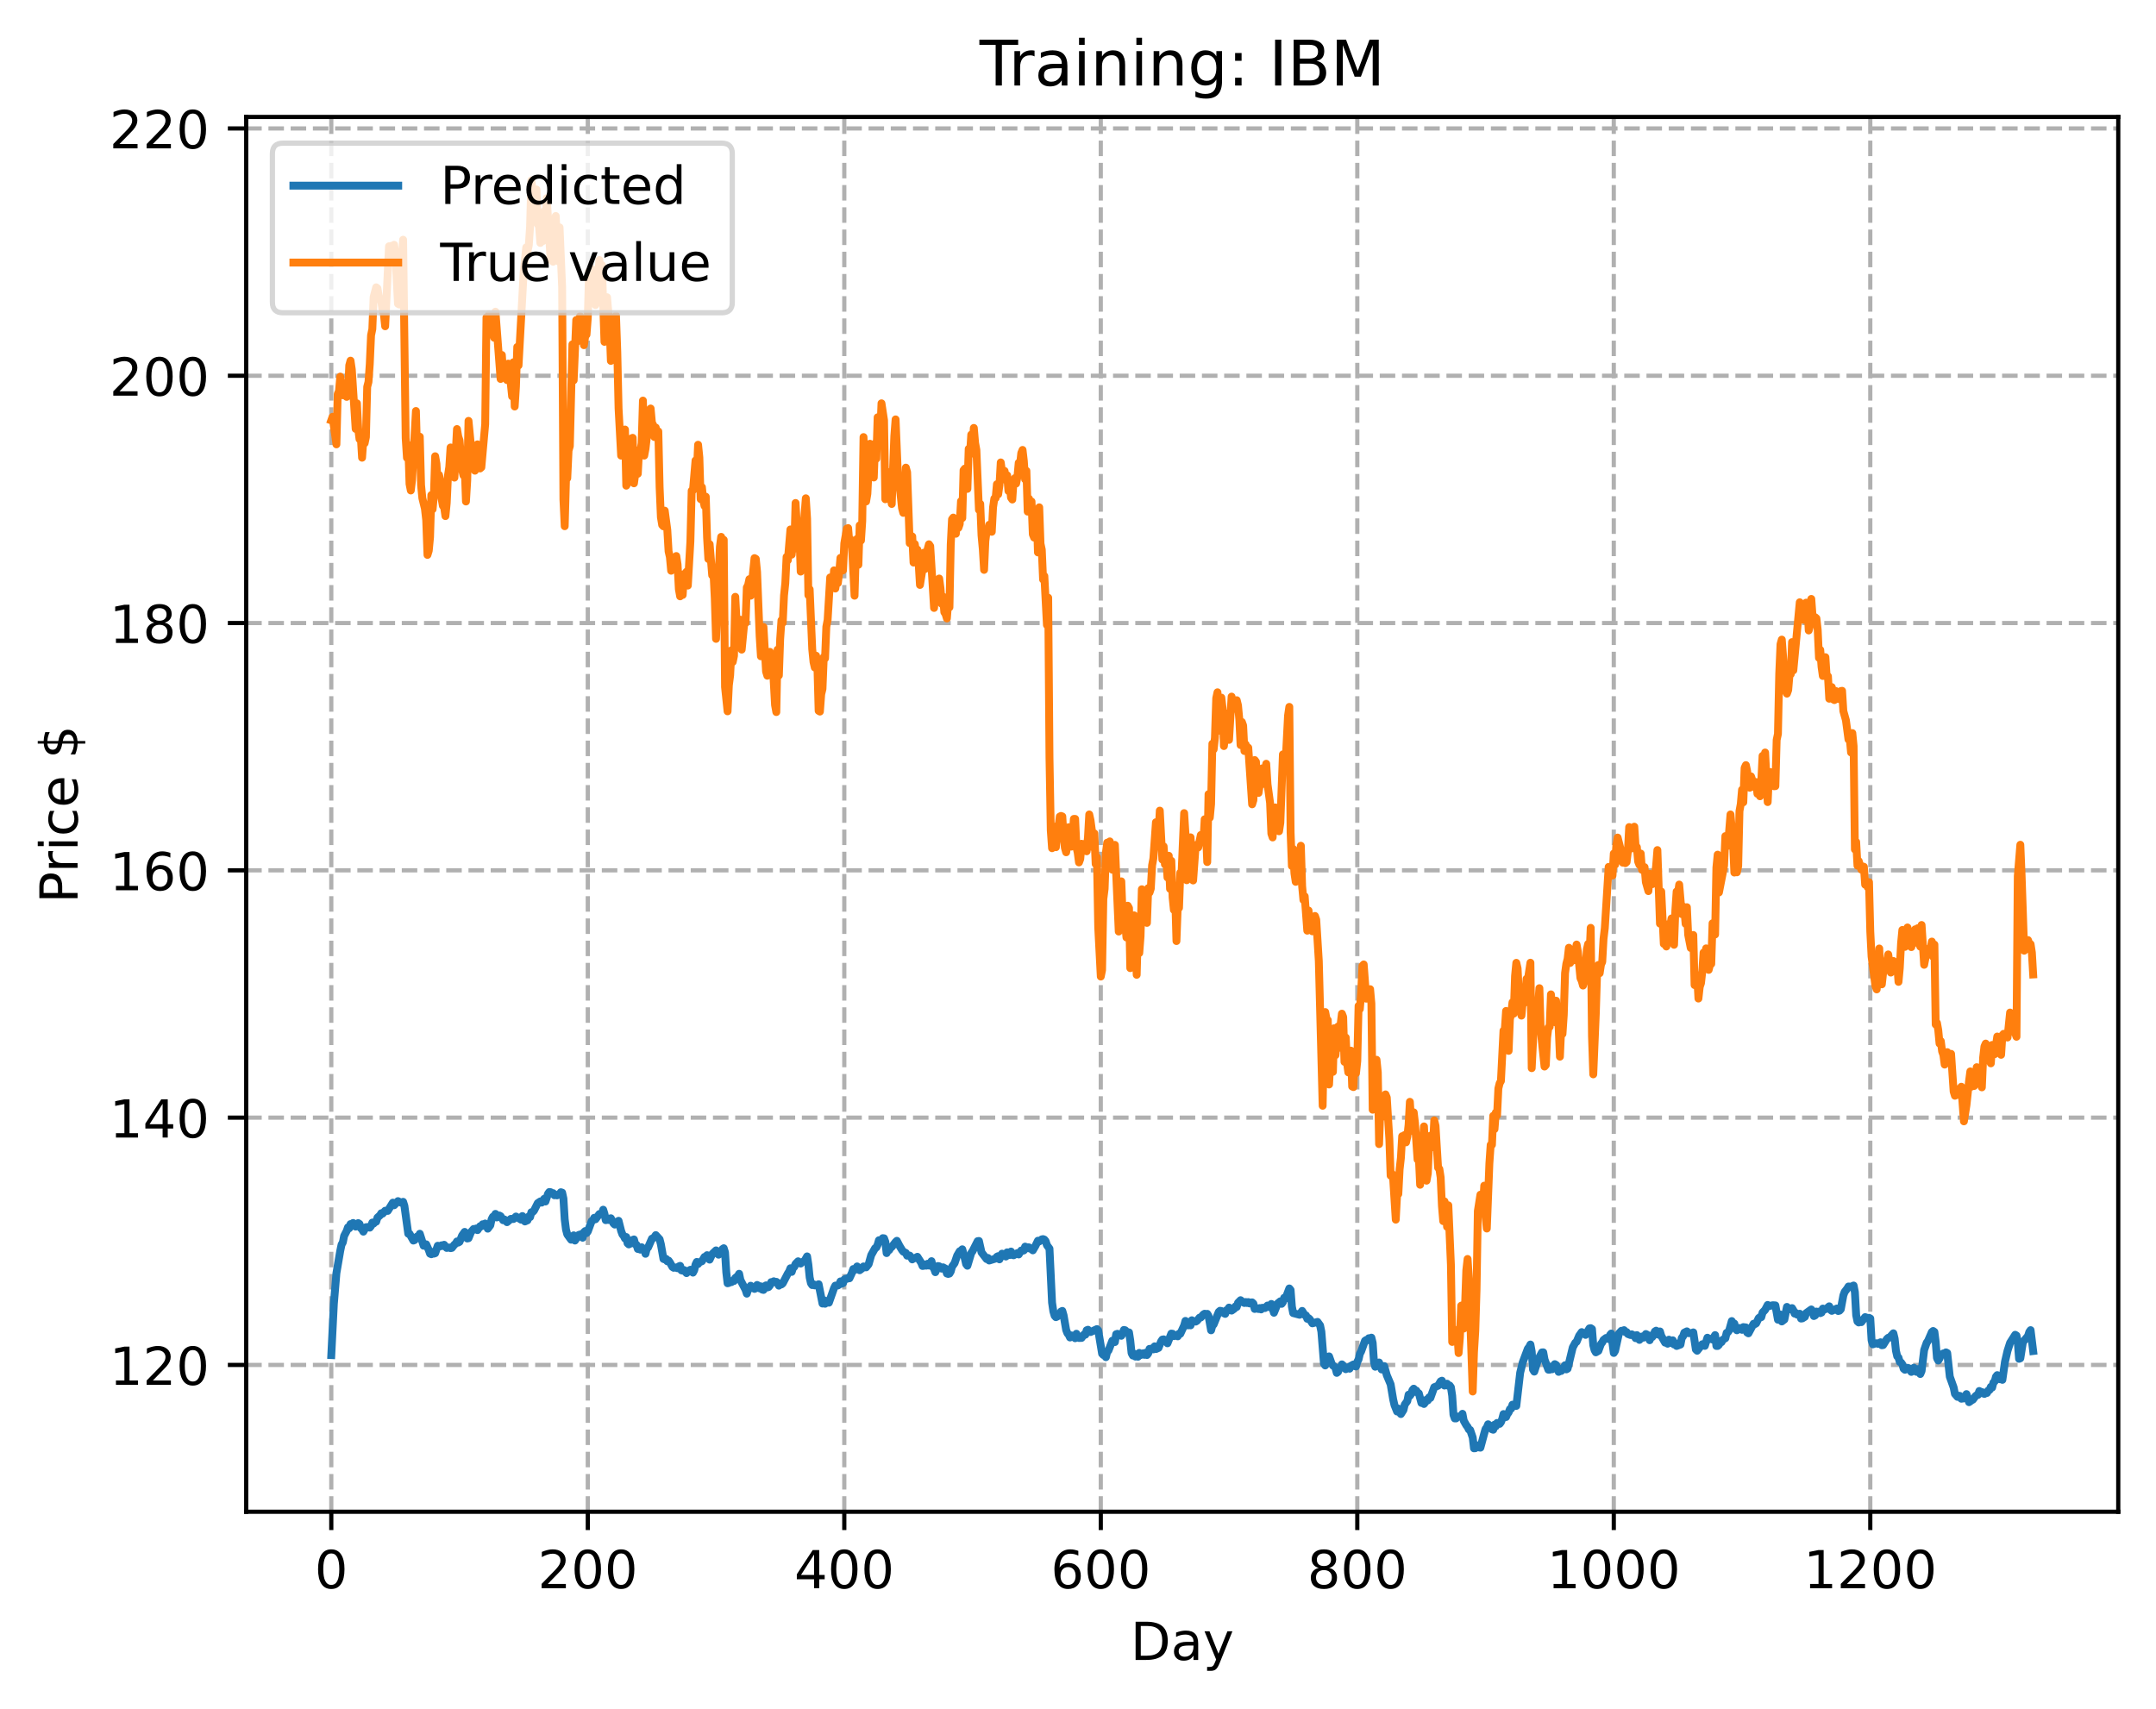 <?xml version="1.0" encoding="utf-8" standalone="no"?>
<!DOCTYPE svg PUBLIC "-//W3C//DTD SVG 1.1//EN"
  "http://www.w3.org/Graphics/SVG/1.1/DTD/svg11.dtd">
<!-- Created with matplotlib (https://matplotlib.org/) -->
<svg height="325.986pt" version="1.1" viewBox="0 0 411.286 325.986" width="411.286pt" xmlns="http://www.w3.org/2000/svg" xmlns:xlink="http://www.w3.org/1999/xlink">
 <defs>
  <style type="text/css">
*{stroke-linecap:butt;stroke-linejoin:round;}
  </style>
 </defs>
 <g id="figure_1">
  <g id="patch_1">
   <path d="M 0 325.986 
L 411.286 325.986 
L 411.286 0 
L 0 0 
z
" style="fill:#ffffff;"/>
  </g>
  <g id="axes_1">
   <g id="patch_2">
    <path d="M 46.966 288.43 
L 404.086 288.43 
L 404.086 22.318 
L 46.966 22.318 
z
" style="fill:#ffffff;"/>
   </g>
   <g id="matplotlib.axis_1">
    <g id="xtick_1">
     <g id="line2d_1">
      <path clip-path="url(#p3a42f84846)" d="M 63.198 288.43 
L 63.198 22.318 
" style="fill:none;stroke:#b0b0b0;stroke-dasharray:2.96,1.28;stroke-dashoffset:0;stroke-width:0.8;"/>
     </g>
     <g id="line2d_2">
      <defs>
       <path d="M 0 0 
L 0 3.5 
" id="mb6d1f38a55" style="stroke:#000000;stroke-width:0.8;"/>
      </defs>
      <g>
       <use style="stroke:#000000;stroke-width:0.8;" x="63.198" xlink:href="#mb6d1f38a55" y="288.43"/>
      </g>
     </g>
     <g id="text_1">
      <!-- 0 -->
      <defs>
       <path d="M 31.781 66.406 
Q 24.172 66.406 20.328 58.906 
Q 16.5 51.422 16.5 36.375 
Q 16.5 21.391 20.328 13.891 
Q 24.172 6.391 31.781 6.391 
Q 39.453 6.391 43.281 13.891 
Q 47.125 21.391 47.125 36.375 
Q 47.125 51.422 43.281 58.906 
Q 39.453 66.406 31.781 66.406 
z
M 31.781 74.219 
Q 44.047 74.219 50.516 64.516 
Q 56.984 54.828 56.984 36.375 
Q 56.984 17.969 50.516 8.266 
Q 44.047 -1.422 31.781 -1.422 
Q 19.531 -1.422 13.062 8.266 
Q 6.594 17.969 6.594 36.375 
Q 6.594 54.828 13.062 64.516 
Q 19.531 74.219 31.781 74.219 
z
" id="DejaVuSans-48"/>
      </defs>
      <g transform="translate(60.017 303.029)scale(0.1 -0.1)">
       <use xlink:href="#DejaVuSans-48"/>
      </g>
     </g>
    </g>
    <g id="xtick_2">
     <g id="line2d_3">
      <path clip-path="url(#p3a42f84846)" d="M 112.129 288.43 
L 112.129 22.318 
" style="fill:none;stroke:#b0b0b0;stroke-dasharray:2.96,1.28;stroke-dashoffset:0;stroke-width:0.8;"/>
     </g>
     <g id="line2d_4">
      <g>
       <use style="stroke:#000000;stroke-width:0.8;" x="112.129" xlink:href="#mb6d1f38a55" y="288.43"/>
      </g>
     </g>
     <g id="text_2">
      <!-- 200 -->
      <defs>
       <path d="M 19.188 8.297 
L 53.609 8.297 
L 53.609 0 
L 7.328 0 
L 7.328 8.297 
Q 12.938 14.109 22.625 23.891 
Q 32.328 33.688 34.812 36.531 
Q 39.547 41.844 41.422 45.531 
Q 43.312 49.219 43.312 52.781 
Q 43.312 58.594 39.234 62.25 
Q 35.156 65.922 28.609 65.922 
Q 23.969 65.922 18.812 64.312 
Q 13.672 62.703 7.812 59.422 
L 7.812 69.391 
Q 13.766 71.781 18.938 73 
Q 24.125 74.219 28.422 74.219 
Q 39.75 74.219 46.484 68.547 
Q 53.219 62.891 53.219 53.422 
Q 53.219 48.922 51.531 44.891 
Q 49.859 40.875 45.406 35.406 
Q 44.188 33.984 37.641 27.219 
Q 31.109 20.453 19.188 8.297 
z
" id="DejaVuSans-50"/>
      </defs>
      <g transform="translate(102.585 303.029)scale(0.1 -0.1)">
       <use xlink:href="#DejaVuSans-50"/>
       <use x="63.623" xlink:href="#DejaVuSans-48"/>
       <use x="127.246" xlink:href="#DejaVuSans-48"/>
      </g>
     </g>
    </g>
    <g id="xtick_3">
     <g id="line2d_5">
      <path clip-path="url(#p3a42f84846)" d="M 161.06 288.43 
L 161.06 22.318 
" style="fill:none;stroke:#b0b0b0;stroke-dasharray:2.96,1.28;stroke-dashoffset:0;stroke-width:0.8;"/>
     </g>
     <g id="line2d_6">
      <g>
       <use style="stroke:#000000;stroke-width:0.8;" x="161.06" xlink:href="#mb6d1f38a55" y="288.43"/>
      </g>
     </g>
     <g id="text_3">
      <!-- 400 -->
      <defs>
       <path d="M 37.797 64.312 
L 12.891 25.391 
L 37.797 25.391 
z
M 35.203 72.906 
L 47.609 72.906 
L 47.609 25.391 
L 58.016 25.391 
L 58.016 17.188 
L 47.609 17.188 
L 47.609 0 
L 37.797 0 
L 37.797 17.188 
L 4.891 17.188 
L 4.891 26.703 
z
" id="DejaVuSans-52"/>
      </defs>
      <g transform="translate(151.516 303.029)scale(0.1 -0.1)">
       <use xlink:href="#DejaVuSans-52"/>
       <use x="63.623" xlink:href="#DejaVuSans-48"/>
       <use x="127.246" xlink:href="#DejaVuSans-48"/>
      </g>
     </g>
    </g>
    <g id="xtick_4">
     <g id="line2d_7">
      <path clip-path="url(#p3a42f84846)" d="M 209.99 288.43 
L 209.99 22.318 
" style="fill:none;stroke:#b0b0b0;stroke-dasharray:2.96,1.28;stroke-dashoffset:0;stroke-width:0.8;"/>
     </g>
     <g id="line2d_8">
      <g>
       <use style="stroke:#000000;stroke-width:0.8;" x="209.99" xlink:href="#mb6d1f38a55" y="288.43"/>
      </g>
     </g>
     <g id="text_4">
      <!-- 600 -->
      <defs>
       <path d="M 33.016 40.375 
Q 26.375 40.375 22.484 35.828 
Q 18.609 31.297 18.609 23.391 
Q 18.609 15.531 22.484 10.953 
Q 26.375 6.391 33.016 6.391 
Q 39.656 6.391 43.531 10.953 
Q 47.406 15.531 47.406 23.391 
Q 47.406 31.297 43.531 35.828 
Q 39.656 40.375 33.016 40.375 
z
M 52.594 71.297 
L 52.594 62.312 
Q 48.875 64.062 45.094 64.984 
Q 41.312 65.922 37.594 65.922 
Q 27.828 65.922 22.672 59.328 
Q 17.531 52.734 16.797 39.406 
Q 19.672 43.656 24.016 45.922 
Q 28.375 48.188 33.594 48.188 
Q 44.578 48.188 50.953 41.516 
Q 57.328 34.859 57.328 23.391 
Q 57.328 12.156 50.688 5.359 
Q 44.047 -1.422 33.016 -1.422 
Q 20.359 -1.422 13.672 8.266 
Q 6.984 17.969 6.984 36.375 
Q 6.984 53.656 15.188 63.938 
Q 23.391 74.219 37.203 74.219 
Q 40.922 74.219 44.703 73.484 
Q 48.484 72.75 52.594 71.297 
z
" id="DejaVuSans-54"/>
      </defs>
      <g transform="translate(200.446 303.029)scale(0.1 -0.1)">
       <use xlink:href="#DejaVuSans-54"/>
       <use x="63.623" xlink:href="#DejaVuSans-48"/>
       <use x="127.246" xlink:href="#DejaVuSans-48"/>
      </g>
     </g>
    </g>
    <g id="xtick_5">
     <g id="line2d_9">
      <path clip-path="url(#p3a42f84846)" d="M 258.921 288.43 
L 258.921 22.318 
" style="fill:none;stroke:#b0b0b0;stroke-dasharray:2.96,1.28;stroke-dashoffset:0;stroke-width:0.8;"/>
     </g>
     <g id="line2d_10">
      <g>
       <use style="stroke:#000000;stroke-width:0.8;" x="258.921" xlink:href="#mb6d1f38a55" y="288.43"/>
      </g>
     </g>
     <g id="text_5">
      <!-- 800 -->
      <defs>
       <path d="M 31.781 34.625 
Q 24.75 34.625 20.719 30.859 
Q 16.703 27.094 16.703 20.516 
Q 16.703 13.922 20.719 10.156 
Q 24.75 6.391 31.781 6.391 
Q 38.812 6.391 42.859 10.172 
Q 46.922 13.969 46.922 20.516 
Q 46.922 27.094 42.891 30.859 
Q 38.875 34.625 31.781 34.625 
z
M 21.922 38.812 
Q 15.578 40.375 12.031 44.719 
Q 8.5 49.078 8.5 55.328 
Q 8.5 64.062 14.719 69.141 
Q 20.953 74.219 31.781 74.219 
Q 42.672 74.219 48.875 69.141 
Q 55.078 64.062 55.078 55.328 
Q 55.078 49.078 51.531 44.719 
Q 48 40.375 41.703 38.812 
Q 48.828 37.156 52.797 32.312 
Q 56.781 27.484 56.781 20.516 
Q 56.781 9.906 50.312 4.234 
Q 43.844 -1.422 31.781 -1.422 
Q 19.734 -1.422 13.25 4.234 
Q 6.781 9.906 6.781 20.516 
Q 6.781 27.484 10.781 32.312 
Q 14.797 37.156 21.922 38.812 
z
M 18.312 54.391 
Q 18.312 48.734 21.844 45.562 
Q 25.391 42.391 31.781 42.391 
Q 38.141 42.391 41.719 45.562 
Q 45.312 48.734 45.312 54.391 
Q 45.312 60.062 41.719 63.234 
Q 38.141 66.406 31.781 66.406 
Q 25.391 66.406 21.844 63.234 
Q 18.312 60.062 18.312 54.391 
z
" id="DejaVuSans-56"/>
      </defs>
      <g transform="translate(249.377 303.029)scale(0.1 -0.1)">
       <use xlink:href="#DejaVuSans-56"/>
       <use x="63.623" xlink:href="#DejaVuSans-48"/>
       <use x="127.246" xlink:href="#DejaVuSans-48"/>
      </g>
     </g>
    </g>
    <g id="xtick_6">
     <g id="line2d_11">
      <path clip-path="url(#p3a42f84846)" d="M 307.851 288.43 
L 307.851 22.318 
" style="fill:none;stroke:#b0b0b0;stroke-dasharray:2.96,1.28;stroke-dashoffset:0;stroke-width:0.8;"/>
     </g>
     <g id="line2d_12">
      <g>
       <use style="stroke:#000000;stroke-width:0.8;" x="307.851" xlink:href="#mb6d1f38a55" y="288.43"/>
      </g>
     </g>
     <g id="text_6">
      <!-- 1000 -->
      <defs>
       <path d="M 12.406 8.297 
L 28.516 8.297 
L 28.516 63.922 
L 10.984 60.406 
L 10.984 69.391 
L 28.422 72.906 
L 38.281 72.906 
L 38.281 8.297 
L 54.391 8.297 
L 54.391 0 
L 12.406 0 
z
" id="DejaVuSans-49"/>
      </defs>
      <g transform="translate(295.126 303.029)scale(0.1 -0.1)">
       <use xlink:href="#DejaVuSans-49"/>
       <use x="63.623" xlink:href="#DejaVuSans-48"/>
       <use x="127.246" xlink:href="#DejaVuSans-48"/>
       <use x="190.869" xlink:href="#DejaVuSans-48"/>
      </g>
     </g>
    </g>
    <g id="xtick_7">
     <g id="line2d_13">
      <path clip-path="url(#p3a42f84846)" d="M 356.782 288.43 
L 356.782 22.318 
" style="fill:none;stroke:#b0b0b0;stroke-dasharray:2.96,1.28;stroke-dashoffset:0;stroke-width:0.8;"/>
     </g>
     <g id="line2d_14">
      <g>
       <use style="stroke:#000000;stroke-width:0.8;" x="356.782" xlink:href="#mb6d1f38a55" y="288.43"/>
      </g>
     </g>
     <g id="text_7">
      <!-- 1200 -->
      <g transform="translate(344.057 303.029)scale(0.1 -0.1)">
       <use xlink:href="#DejaVuSans-49"/>
       <use x="63.623" xlink:href="#DejaVuSans-50"/>
       <use x="127.246" xlink:href="#DejaVuSans-48"/>
       <use x="190.869" xlink:href="#DejaVuSans-48"/>
      </g>
     </g>
    </g>
    <g id="text_8">
     <!-- Day -->
     <defs>
      <path d="M 19.672 64.797 
L 19.672 8.109 
L 31.594 8.109 
Q 46.688 8.109 53.688 14.938 
Q 60.688 21.781 60.688 36.531 
Q 60.688 51.172 53.688 57.984 
Q 46.688 64.797 31.594 64.797 
z
M 9.812 72.906 
L 30.078 72.906 
Q 51.266 72.906 61.172 64.094 
Q 71.094 55.281 71.094 36.531 
Q 71.094 17.672 61.125 8.828 
Q 51.172 0 30.078 0 
L 9.812 0 
z
" id="DejaVuSans-68"/>
      <path d="M 34.281 27.484 
Q 23.391 27.484 19.188 25 
Q 14.984 22.516 14.984 16.5 
Q 14.984 11.719 18.141 8.906 
Q 21.297 6.109 26.703 6.109 
Q 34.188 6.109 38.703 11.406 
Q 43.219 16.703 43.219 25.484 
L 43.219 27.484 
z
M 52.203 31.203 
L 52.203 0 
L 43.219 0 
L 43.219 8.297 
Q 40.141 3.328 35.547 0.953 
Q 30.953 -1.422 24.312 -1.422 
Q 15.922 -1.422 10.953 3.297 
Q 6 8.016 6 15.922 
Q 6 25.141 12.172 29.828 
Q 18.359 34.516 30.609 34.516 
L 43.219 34.516 
L 43.219 35.406 
Q 43.219 41.609 39.141 45 
Q 35.062 48.391 27.688 48.391 
Q 23 48.391 18.547 47.266 
Q 14.109 46.141 10.016 43.891 
L 10.016 52.203 
Q 14.938 54.109 19.578 55.047 
Q 24.219 56 28.609 56 
Q 40.484 56 46.344 49.844 
Q 52.203 43.703 52.203 31.203 
z
" id="DejaVuSans-97"/>
      <path d="M 32.172 -5.078 
Q 28.375 -14.844 24.75 -17.812 
Q 21.141 -20.797 15.094 -20.797 
L 7.906 -20.797 
L 7.906 -13.281 
L 13.188 -13.281 
Q 16.891 -13.281 18.938 -11.516 
Q 21 -9.766 23.484 -3.219 
L 25.094 0.875 
L 2.984 54.688 
L 12.5 54.688 
L 29.594 11.922 
L 46.688 54.688 
L 56.203 54.688 
z
" id="DejaVuSans-121"/>
     </defs>
     <g transform="translate(215.652 316.707)scale(0.1 -0.1)">
      <use xlink:href="#DejaVuSans-68"/>
      <use x="77.002" xlink:href="#DejaVuSans-97"/>
      <use x="138.281" xlink:href="#DejaVuSans-121"/>
     </g>
    </g>
   </g>
   <g id="matplotlib.axis_2">
    <g id="ytick_1">
     <g id="line2d_15">
      <path clip-path="url(#p3a42f84846)" d="M 46.966 260.423 
L 404.086 260.423 
" style="fill:none;stroke:#b0b0b0;stroke-dasharray:2.96,1.28;stroke-dashoffset:0;stroke-width:0.8;"/>
     </g>
     <g id="line2d_16">
      <defs>
       <path d="M 0 0 
L -3.5 0 
" id="m20ad27cf86" style="stroke:#000000;stroke-width:0.8;"/>
      </defs>
      <g>
       <use style="stroke:#000000;stroke-width:0.8;" x="46.966" xlink:href="#m20ad27cf86" y="260.423"/>
      </g>
     </g>
     <g id="text_9">
      <!-- 120 -->
      <g transform="translate(20.878 264.222)scale(0.1 -0.1)">
       <use xlink:href="#DejaVuSans-49"/>
       <use x="63.623" xlink:href="#DejaVuSans-50"/>
       <use x="127.246" xlink:href="#DejaVuSans-48"/>
      </g>
     </g>
    </g>
    <g id="ytick_2">
     <g id="line2d_17">
      <path clip-path="url(#p3a42f84846)" d="M 46.966 213.239 
L 404.086 213.239 
" style="fill:none;stroke:#b0b0b0;stroke-dasharray:2.96,1.28;stroke-dashoffset:0;stroke-width:0.8;"/>
     </g>
     <g id="line2d_18">
      <g>
       <use style="stroke:#000000;stroke-width:0.8;" x="46.966" xlink:href="#m20ad27cf86" y="213.239"/>
      </g>
     </g>
     <g id="text_10">
      <!-- 140 -->
      <g transform="translate(20.878 217.038)scale(0.1 -0.1)">
       <use xlink:href="#DejaVuSans-49"/>
       <use x="63.623" xlink:href="#DejaVuSans-52"/>
       <use x="127.246" xlink:href="#DejaVuSans-48"/>
      </g>
     </g>
    </g>
    <g id="ytick_3">
     <g id="line2d_19">
      <path clip-path="url(#p3a42f84846)" d="M 46.966 166.056 
L 404.086 166.056 
" style="fill:none;stroke:#b0b0b0;stroke-dasharray:2.96,1.28;stroke-dashoffset:0;stroke-width:0.8;"/>
     </g>
     <g id="line2d_20">
      <g>
       <use style="stroke:#000000;stroke-width:0.8;" x="46.966" xlink:href="#m20ad27cf86" y="166.056"/>
      </g>
     </g>
     <g id="text_11">
      <!-- 160 -->
      <g transform="translate(20.878 169.855)scale(0.1 -0.1)">
       <use xlink:href="#DejaVuSans-49"/>
       <use x="63.623" xlink:href="#DejaVuSans-54"/>
       <use x="127.246" xlink:href="#DejaVuSans-48"/>
      </g>
     </g>
    </g>
    <g id="ytick_4">
     <g id="line2d_21">
      <path clip-path="url(#p3a42f84846)" d="M 46.966 118.872 
L 404.086 118.872 
" style="fill:none;stroke:#b0b0b0;stroke-dasharray:2.96,1.28;stroke-dashoffset:0;stroke-width:0.8;"/>
     </g>
     <g id="line2d_22">
      <g>
       <use style="stroke:#000000;stroke-width:0.8;" x="46.966" xlink:href="#m20ad27cf86" y="118.872"/>
      </g>
     </g>
     <g id="text_12">
      <!-- 180 -->
      <g transform="translate(20.878 122.672)scale(0.1 -0.1)">
       <use xlink:href="#DejaVuSans-49"/>
       <use x="63.623" xlink:href="#DejaVuSans-56"/>
       <use x="127.246" xlink:href="#DejaVuSans-48"/>
      </g>
     </g>
    </g>
    <g id="ytick_5">
     <g id="line2d_23">
      <path clip-path="url(#p3a42f84846)" d="M 46.966 71.689 
L 404.086 71.689 
" style="fill:none;stroke:#b0b0b0;stroke-dasharray:2.96,1.28;stroke-dashoffset:0;stroke-width:0.8;"/>
     </g>
     <g id="line2d_24">
      <g>
       <use style="stroke:#000000;stroke-width:0.8;" x="46.966" xlink:href="#m20ad27cf86" y="71.689"/>
      </g>
     </g>
     <g id="text_13">
      <!-- 200 -->
      <g transform="translate(20.878 75.488)scale(0.1 -0.1)">
       <use xlink:href="#DejaVuSans-50"/>
       <use x="63.623" xlink:href="#DejaVuSans-48"/>
       <use x="127.246" xlink:href="#DejaVuSans-48"/>
      </g>
     </g>
    </g>
    <g id="ytick_6">
     <g id="line2d_25">
      <path clip-path="url(#p3a42f84846)" d="M 46.966 24.506 
L 404.086 24.506 
" style="fill:none;stroke:#b0b0b0;stroke-dasharray:2.96,1.28;stroke-dashoffset:0;stroke-width:0.8;"/>
     </g>
     <g id="line2d_26">
      <g>
       <use style="stroke:#000000;stroke-width:0.8;" x="46.966" xlink:href="#m20ad27cf86" y="24.506"/>
      </g>
     </g>
     <g id="text_14">
      <!-- 220 -->
      <g transform="translate(20.878 28.305)scale(0.1 -0.1)">
       <use xlink:href="#DejaVuSans-50"/>
       <use x="63.623" xlink:href="#DejaVuSans-50"/>
       <use x="127.246" xlink:href="#DejaVuSans-48"/>
      </g>
     </g>
    </g>
    <g id="text_15">
     <!-- Price $ -->
     <defs>
      <path d="M 19.672 64.797 
L 19.672 37.406 
L 32.078 37.406 
Q 38.969 37.406 42.719 40.969 
Q 46.484 44.531 46.484 51.125 
Q 46.484 57.672 42.719 61.234 
Q 38.969 64.797 32.078 64.797 
z
M 9.812 72.906 
L 32.078 72.906 
Q 44.344 72.906 50.609 67.359 
Q 56.891 61.812 56.891 51.125 
Q 56.891 40.328 50.609 34.812 
Q 44.344 29.297 32.078 29.297 
L 19.672 29.297 
L 19.672 0 
L 9.812 0 
z
" id="DejaVuSans-80"/>
      <path d="M 41.109 46.297 
Q 39.594 47.172 37.812 47.578 
Q 36.031 48 33.891 48 
Q 26.266 48 22.188 43.047 
Q 18.109 38.094 18.109 28.812 
L 18.109 0 
L 9.078 0 
L 9.078 54.688 
L 18.109 54.688 
L 18.109 46.188 
Q 20.953 51.172 25.484 53.578 
Q 30.031 56 36.531 56 
Q 37.453 56 38.578 55.875 
Q 39.703 55.766 41.062 55.516 
z
" id="DejaVuSans-114"/>
      <path d="M 9.422 54.688 
L 18.406 54.688 
L 18.406 0 
L 9.422 0 
z
M 9.422 75.984 
L 18.406 75.984 
L 18.406 64.594 
L 9.422 64.594 
z
" id="DejaVuSans-105"/>
      <path d="M 48.781 52.594 
L 48.781 44.188 
Q 44.969 46.297 41.141 47.344 
Q 37.312 48.391 33.406 48.391 
Q 24.656 48.391 19.812 42.844 
Q 14.984 37.312 14.984 27.297 
Q 14.984 17.281 19.812 11.734 
Q 24.656 6.203 33.406 6.203 
Q 37.312 6.203 41.141 7.25 
Q 44.969 8.297 48.781 10.406 
L 48.781 2.094 
Q 45.016 0.344 40.984 -0.531 
Q 36.969 -1.422 32.422 -1.422 
Q 20.062 -1.422 12.781 6.344 
Q 5.516 14.109 5.516 27.297 
Q 5.516 40.672 12.859 48.328 
Q 20.219 56 33.016 56 
Q 37.156 56 41.109 55.141 
Q 45.062 54.297 48.781 52.594 
z
" id="DejaVuSans-99"/>
      <path d="M 56.203 29.594 
L 56.203 25.203 
L 14.891 25.203 
Q 15.484 15.922 20.484 11.062 
Q 25.484 6.203 34.422 6.203 
Q 39.594 6.203 44.453 7.469 
Q 49.312 8.734 54.109 11.281 
L 54.109 2.781 
Q 49.266 0.734 44.188 -0.344 
Q 39.109 -1.422 33.891 -1.422 
Q 20.797 -1.422 13.156 6.188 
Q 5.516 13.812 5.516 26.812 
Q 5.516 40.234 12.766 48.109 
Q 20.016 56 32.328 56 
Q 43.359 56 49.781 48.891 
Q 56.203 41.797 56.203 29.594 
z
M 47.219 32.234 
Q 47.125 39.594 43.094 43.984 
Q 39.062 48.391 32.422 48.391 
Q 24.906 48.391 20.391 44.141 
Q 15.875 39.891 15.188 32.172 
z
" id="DejaVuSans-101"/>
      <path id="DejaVuSans-32"/>
      <path d="M 33.797 -14.703 
L 28.906 -14.703 
L 28.859 0 
Q 23.734 0.094 18.609 1.188 
Q 13.484 2.297 8.297 4.5 
L 8.297 13.281 
Q 13.281 10.156 18.375 8.562 
Q 23.484 6.984 28.906 6.938 
L 28.906 29.203 
Q 18.109 30.953 13.203 35.156 
Q 8.297 39.359 8.297 46.688 
Q 8.297 54.641 13.625 59.219 
Q 18.953 63.812 28.906 64.5 
L 28.906 75.984 
L 33.797 75.984 
L 33.797 64.656 
Q 38.328 64.453 42.578 63.688 
Q 46.828 62.938 50.875 61.625 
L 50.875 53.078 
Q 46.828 55.125 42.547 56.25 
Q 38.281 57.375 33.797 57.562 
L 33.797 36.719 
Q 44.875 35.016 50.094 30.609 
Q 55.328 26.219 55.328 18.609 
Q 55.328 10.359 49.781 5.594 
Q 44.234 0.828 33.797 0.094 
z
M 28.906 37.594 
L 28.906 57.625 
Q 23.25 56.984 20.266 54.391 
Q 17.281 51.812 17.281 47.516 
Q 17.281 43.312 20.031 40.969 
Q 22.797 38.625 28.906 37.594 
z
M 33.797 28.219 
L 33.797 7.078 
Q 39.984 7.906 43.141 10.594 
Q 46.297 13.281 46.297 17.672 
Q 46.297 21.969 43.281 24.5 
Q 40.281 27.047 33.797 28.219 
z
" id="DejaVuSans-36"/>
     </defs>
     <g transform="translate(14.798 172.342)rotate(-90)scale(0.1 -0.1)">
      <use xlink:href="#DejaVuSans-80"/>
      <use x="58.553" xlink:href="#DejaVuSans-114"/>
      <use x="99.666" xlink:href="#DejaVuSans-105"/>
      <use x="127.449" xlink:href="#DejaVuSans-99"/>
      <use x="182.43" xlink:href="#DejaVuSans-101"/>
      <use x="243.953" xlink:href="#DejaVuSans-32"/>
      <use x="275.74" xlink:href="#DejaVuSans-36"/>
     </g>
    </g>
   </g>
   <g id="line2d_27">
    <path clip-path="url(#p3a42f84846)" d="M 63.198 258.548 
L 63.688 248.758 
L 64.177 242.899 
L 64.911 238.628 
L 65.156 237.466 
L 65.4 237.035 
L 65.645 235.806 
L 66.134 234.866 
L 66.379 234.162 
L 66.623 234.351 
L 66.868 233.546 
L 67.113 233.638 
L 67.357 233.338 
L 67.602 233.854 
L 67.847 234.029 
L 68.091 233.88 
L 68.336 233.363 
L 68.581 233.521 
L 68.825 234.323 
L 69.07 234.556 
L 69.315 234.994 
L 69.804 234.141 
L 70.293 234.097 
L 70.538 234.229 
L 70.783 233.913 
L 71.027 233.263 
L 71.272 233.449 
L 71.517 233.151 
L 71.761 233.093 
L 72.006 232.314 
L 72.495 231.88 
L 72.74 231.477 
L 72.984 231.56 
L 73.474 231.002 
L 73.963 231.036 
L 74.942 229.459 
L 75.186 229.954 
L 75.92 229.165 
L 76.41 229.424 
L 76.654 229.513 
L 76.899 229.299 
L 77.144 230.062 
L 77.878 235.385 
L 78.122 235.391 
L 78.856 236.695 
L 79.101 236.599 
L 79.345 236.107 
L 79.59 235.912 
L 79.835 235.997 
L 80.079 235.392 
L 80.813 237.68 
L 81.058 237.646 
L 81.303 237.409 
L 81.792 238.495 
L 82.037 239.193 
L 82.281 239.303 
L 82.526 238.851 
L 82.771 239.189 
L 83.015 239.108 
L 83.505 237.68 
L 83.994 237.793 
L 84.239 237.595 
L 84.483 237.734 
L 84.728 237.496 
L 85.217 238.101 
L 85.706 238.013 
L 85.951 238.142 
L 86.196 238.093 
L 86.685 237.465 
L 86.93 237.279 
L 87.174 236.853 
L 87.419 237.08 
L 87.664 236.934 
L 88.153 235.728 
L 88.642 235.038 
L 88.887 235.948 
L 89.132 236.299 
L 89.376 236.245 
L 89.866 235.046 
L 90.355 234.482 
L 90.599 234.565 
L 90.844 234.388 
L 91.089 234.701 
L 91.578 233.959 
L 91.823 233.978 
L 92.067 233.583 
L 92.312 233.577 
L 92.557 233.44 
L 92.801 233.614 
L 93.046 234.426 
L 93.535 233.776 
L 93.78 232.619 
L 94.025 232.15 
L 94.269 232.25 
L 94.514 231.603 
L 94.759 232.285 
L 95.003 231.961 
L 95.248 231.908 
L 95.493 232.039 
L 95.982 232.814 
L 96.227 232.667 
L 96.716 233.185 
L 97.45 232.554 
L 97.939 232.584 
L 98.428 232.105 
L 99.407 232.706 
L 99.652 232.016 
L 99.896 232.33 
L 100.141 233.047 
L 100.63 232.829 
L 100.875 232.092 
L 101.12 232.221 
L 101.364 231.286 
L 101.609 231.246 
L 101.854 230.999 
L 102.587 229.55 
L 103.077 229.221 
L 103.321 229.456 
L 103.811 228.723 
L 104.055 229.241 
L 104.545 227.752 
L 104.789 227.427 
L 105.034 227.463 
L 105.279 227.721 
L 105.523 227.648 
L 105.768 228.051 
L 106.013 227.955 
L 106.257 228.072 
L 106.502 227.896 
L 106.747 227.86 
L 106.991 227.47 
L 107.236 227.546 
L 107.481 228.67 
L 107.725 232.642 
L 107.97 234.592 
L 108.215 235.518 
L 108.948 236.527 
L 109.438 235.693 
L 109.682 236.691 
L 110.416 235.609 
L 110.906 235.473 
L 111.15 236.151 
L 111.395 235.103 
L 111.64 234.877 
L 111.884 235.269 
L 112.129 234.971 
L 112.618 233.642 
L 112.863 232.98 
L 113.108 232.825 
L 113.352 232.349 
L 113.597 232.631 
L 114.331 231.635 
L 114.82 231.562 
L 115.065 230.805 
L 115.309 231.59 
L 115.554 232.803 
L 115.799 232.573 
L 116.043 232.77 
L 116.288 232.506 
L 116.533 232.436 
L 117.022 233.413 
L 117.267 233.641 
L 117.511 233.446 
L 117.756 233.065 
L 118.001 232.923 
L 118.49 234.856 
L 118.735 235.524 
L 118.979 235.806 
L 119.224 236.299 
L 119.469 236.015 
L 119.713 237.207 
L 119.958 237.425 
L 120.447 237.177 
L 120.692 236.568 
L 120.936 236.477 
L 121.181 237.394 
L 121.426 237.504 
L 121.67 238.294 
L 121.915 238.263 
L 122.16 238.424 
L 122.404 237.967 
L 122.649 238.452 
L 122.894 238.323 
L 123.138 239.218 
L 123.383 238.217 
L 123.628 238.015 
L 124.362 236.332 
L 124.606 236.238 
L 124.851 236.024 
L 125.096 235.65 
L 125.83 236.452 
L 126.074 237.41 
L 126.563 240.2 
L 126.808 240.293 
L 127.053 240.176 
L 127.297 240.646 
L 127.542 240.515 
L 127.787 240.853 
L 128.276 241.726 
L 128.521 241.888 
L 128.765 241.812 
L 129.255 241.971 
L 129.499 241.624 
L 129.744 241.517 
L 129.989 242.376 
L 130.233 242.438 
L 130.478 242.311 
L 130.967 242.903 
L 131.212 242.467 
L 131.457 242.584 
L 131.701 242.268 
L 132.191 242.81 
L 132.435 242.338 
L 132.68 241.276 
L 132.924 240.767 
L 133.169 241.162 
L 133.414 240.827 
L 133.903 240.641 
L 134.392 239.814 
L 134.637 239.82 
L 134.882 239.477 
L 135.126 239.636 
L 135.371 240.333 
L 135.86 239.266 
L 136.594 238.566 
L 136.839 239.15 
L 137.084 239.39 
L 137.573 238.859 
L 137.818 238.325 
L 138.062 238.153 
L 138.307 238.944 
L 138.551 242.766 
L 138.796 244.841 
L 139.041 244.785 
L 139.285 244.607 
L 139.53 244.621 
L 139.775 244.352 
L 140.019 244.41 
L 140.264 243.833 
L 140.753 243.463 
L 140.998 243.03 
L 141.243 244.219 
L 142.221 246.076 
L 142.466 246.824 
L 142.711 245.982 
L 142.955 245.847 
L 143.2 245.311 
L 143.445 245.768 
L 143.689 245.704 
L 143.934 245.913 
L 144.178 245.795 
L 144.423 245.165 
L 144.668 245.28 
L 144.912 245.815 
L 145.157 245.429 
L 145.402 246.048 
L 145.646 246.108 
L 145.891 245.387 
L 146.136 245.239 
L 146.38 245.639 
L 146.625 245.563 
L 146.87 245.259 
L 147.114 244.621 
L 147.359 244.607 
L 147.604 244.46 
L 147.848 244.677 
L 148.093 244.564 
L 148.338 244.745 
L 148.582 245.298 
L 148.827 244.913 
L 149.072 245.06 
L 149.316 244.858 
L 150.295 242.972 
L 150.539 242.597 
L 150.784 241.978 
L 151.029 242.672 
L 151.273 241.907 
L 151.518 241.712 
L 151.763 241.139 
L 152.252 240.646 
L 152.497 241.011 
L 152.741 241.076 
L 152.986 240.816 
L 153.475 240.578 
L 153.965 239.712 
L 154.209 241.316 
L 154.454 243.73 
L 154.699 244.839 
L 154.943 245.188 
L 155.188 245.027 
L 155.433 245.252 
L 155.677 245.161 
L 155.922 245.205 
L 156.166 245.025 
L 156.9 248.711 
L 157.145 248.057 
L 157.39 248.75 
L 157.634 248.206 
L 158.124 248.544 
L 159.102 245.77 
L 159.347 245.287 
L 159.836 245.262 
L 160.081 245.1 
L 160.326 244.485 
L 160.57 244.929 
L 160.815 244.815 
L 161.06 244.128 
L 161.304 243.974 
L 161.549 244 
L 161.794 243.807 
L 162.038 243.896 
L 162.527 242.836 
L 162.772 242.124 
L 163.017 242.32 
L 163.261 242.074 
L 163.506 241.628 
L 163.751 241.894 
L 163.995 242.352 
L 164.485 241.979 
L 164.729 241.628 
L 164.974 241.786 
L 165.219 241.807 
L 165.708 241.198 
L 166.197 239.466 
L 166.931 238.157 
L 167.176 238.012 
L 167.421 237.487 
L 167.665 236.632 
L 167.91 236.868 
L 168.154 236.765 
L 168.399 236.235 
L 168.644 236.262 
L 168.888 236.937 
L 169.133 239.085 
L 169.378 238.585 
L 169.622 238.51 
L 169.867 238.09 
L 170.112 237.91 
L 170.846 236.968 
L 171.09 236.739 
L 171.58 237.687 
L 172.069 238.494 
L 172.314 238.809 
L 172.803 239.053 
L 173.048 239.582 
L 173.537 239.553 
L 173.782 239.832 
L 174.026 240.285 
L 174.271 240.08 
L 174.515 240.062 
L 175.005 239.789 
L 175.739 240.934 
L 175.983 241.542 
L 176.228 241.511 
L 176.473 241.253 
L 176.717 241.482 
L 176.962 241.114 
L 177.207 241.459 
L 177.451 241.212 
L 177.696 240.622 
L 177.941 241.729 
L 178.185 242.058 
L 178.43 242.727 
L 178.919 241.551 
L 179.164 241.599 
L 179.653 242.05 
L 179.898 241.795 
L 180.387 242.064 
L 180.632 242.981 
L 180.876 243.06 
L 181.121 242.994 
L 181.366 242.586 
L 181.61 241.681 
L 182.1 240.997 
L 182.589 239.566 
L 183.078 238.728 
L 183.323 238.613 
L 183.568 238.357 
L 184.057 240.136 
L 184.302 241.185 
L 184.546 241.497 
L 185.28 239.056 
L 185.525 238.731 
L 186.503 236.804 
L 186.748 236.771 
L 187.237 238.949 
L 188.216 240.221 
L 188.461 240.008 
L 188.705 240.502 
L 189.195 240.353 
L 189.929 240.124 
L 190.173 239.78 
L 190.418 239.666 
L 190.663 240.276 
L 191.152 239.192 
L 191.397 239.527 
L 191.641 239.265 
L 191.886 239.737 
L 192.13 238.939 
L 192.375 239.1 
L 192.62 239.448 
L 192.864 238.789 
L 193.109 239.437 
L 193.354 239.503 
L 194.088 239.072 
L 194.332 239.345 
L 194.822 238.584 
L 195.066 238.646 
L 195.311 238.579 
L 195.556 237.848 
L 195.8 238.202 
L 196.045 237.972 
L 196.29 237.986 
L 196.534 238.255 
L 196.779 238.212 
L 197.024 238.558 
L 197.513 237.717 
L 198.002 236.72 
L 198.247 236.866 
L 198.736 236.461 
L 198.981 236.411 
L 199.225 236.504 
L 199.47 236.8 
L 199.715 237.572 
L 200.204 238.237 
L 200.693 248.523 
L 200.938 250.202 
L 201.183 251.032 
L 201.427 251.308 
L 201.672 251.195 
L 201.917 250.82 
L 202.161 250.712 
L 202.406 250.232 
L 202.651 250.113 
L 202.895 250.951 
L 203.385 253.754 
L 203.629 254.385 
L 203.874 254.662 
L 204.118 255.185 
L 204.363 254.78 
L 204.608 255.005 
L 204.852 254.922 
L 205.097 255.328 
L 205.342 254.468 
L 205.586 255.032 
L 205.831 255.28 
L 206.32 255.267 
L 206.81 254.596 
L 207.054 254.654 
L 207.299 253.803 
L 207.544 253.709 
L 207.788 254.116 
L 208.033 254.146 
L 209.256 253.581 
L 209.501 253.823 
L 210.235 258.259 
L 210.479 258.531 
L 210.724 258.535 
L 210.969 258.944 
L 211.213 257.909 
L 211.458 257.676 
L 212.192 255.795 
L 212.437 255.844 
L 212.681 256.061 
L 212.926 254.556 
L 213.171 254.481 
L 213.905 254.862 
L 214.149 254.447 
L 214.394 253.744 
L 214.639 253.799 
L 215.128 254.316 
L 215.373 254.209 
L 215.617 255.783 
L 215.862 258.172 
L 216.106 258.631 
L 216.351 258.28 
L 216.596 258.833 
L 216.84 258.781 
L 217.085 258.858 
L 217.33 258.126 
L 217.574 258.552 
L 217.819 258.273 
L 218.064 258.204 
L 218.308 258.499 
L 218.553 258.092 
L 218.798 258.537 
L 219.042 258.231 
L 219.287 257.354 
L 219.532 257.428 
L 219.776 257.256 
L 220.021 257.453 
L 220.266 256.871 
L 220.51 257.393 
L 221 257.177 
L 221.489 255.949 
L 221.734 255.585 
L 221.978 255.536 
L 222.223 255.869 
L 222.467 255.901 
L 222.712 256.295 
L 223.446 254.441 
L 223.691 254.479 
L 223.935 254.931 
L 224.18 254.726 
L 224.669 254.969 
L 224.914 254.46 
L 225.159 254.487 
L 225.893 252.896 
L 226.137 252.02 
L 226.627 252.873 
L 226.871 252.784 
L 227.116 252.872 
L 227.361 251.896 
L 227.605 252.215 
L 227.85 252.085 
L 228.094 252.155 
L 228.339 252.006 
L 228.828 251.403 
L 229.073 251.369 
L 229.562 250.791 
L 229.807 250.649 
L 230.052 250.818 
L 230.296 250.671 
L 230.541 251.063 
L 231.03 253.817 
L 231.275 252.936 
L 231.52 252.703 
L 232.498 250.293 
L 232.743 250.086 
L 232.988 250.131 
L 233.477 250.557 
L 233.722 250.682 
L 233.966 249.979 
L 234.211 249.908 
L 234.455 249.476 
L 234.7 249.988 
L 234.945 250.056 
L 235.434 249.711 
L 235.679 249.254 
L 235.923 249.363 
L 236.168 248.568 
L 236.657 248.071 
L 237.147 248.484 
L 237.391 248.606 
L 237.636 248.414 
L 237.881 248.607 
L 238.125 248.423 
L 238.37 248.69 
L 238.615 248.509 
L 238.859 248.485 
L 239.104 248.721 
L 239.349 249.739 
L 239.838 249.614 
L 240.082 249.759 
L 240.327 249.569 
L 240.572 249.832 
L 240.816 249.514 
L 241.306 249.573 
L 241.795 249.086 
L 242.04 249.199 
L 242.284 249.44 
L 242.529 248.786 
L 243.018 250.468 
L 243.752 248.675 
L 244.242 248.283 
L 244.486 248.765 
L 244.731 248.454 
L 244.976 247.605 
L 245.22 247.767 
L 245.954 245.826 
L 246.199 246.119 
L 246.443 249.287 
L 246.688 250.526 
L 247.911 250.852 
L 248.401 250.113 
L 248.89 250.9 
L 249.135 250.975 
L 249.379 251.623 
L 249.624 251.492 
L 249.869 251.716 
L 250.358 252.488 
L 251.337 252.209 
L 251.826 252.888 
L 252.07 254.076 
L 252.56 260.168 
L 252.804 260.521 
L 253.294 259.742 
L 253.538 258.79 
L 254.028 260.178 
L 254.272 260.539 
L 254.517 260.689 
L 254.762 261.012 
L 255.006 261.938 
L 255.251 261.744 
L 255.496 261.069 
L 255.74 260.958 
L 255.985 260.312 
L 256.23 260.54 
L 256.719 261.232 
L 257.208 260.855 
L 257.453 261.141 
L 257.697 260.602 
L 258.187 260.337 
L 258.431 260.647 
L 258.676 260.716 
L 258.921 259.829 
L 259.165 259.36 
L 259.41 258.294 
L 259.655 257.84 
L 260.389 255.817 
L 260.633 255.654 
L 260.878 255.709 
L 261.123 255.323 
L 261.367 255.455 
L 261.612 255.214 
L 261.857 256.221 
L 262.101 259.797 
L 262.346 260.767 
L 263.08 259.958 
L 263.569 261.288 
L 263.814 261.125 
L 264.058 260.641 
L 264.548 262.377 
L 265.282 264.121 
L 265.771 267.025 
L 266.016 268.089 
L 266.505 269.308 
L 266.75 268.747 
L 266.994 269.475 
L 267.239 269.794 
L 267.728 269.024 
L 267.973 267.98 
L 268.462 267.32 
L 268.707 266.095 
L 268.952 266.32 
L 269.196 265.964 
L 269.441 265.232 
L 269.685 264.951 
L 269.93 265.558 
L 270.175 265.307 
L 270.419 265.707 
L 270.664 265.847 
L 271.153 267.676 
L 271.398 267.421 
L 271.643 267.869 
L 271.887 267.556 
L 272.132 267.046 
L 272.377 267.187 
L 272.621 266.6 
L 272.866 266.722 
L 273.6 264.672 
L 274.334 264.385 
L 274.823 263.547 
L 275.068 263.429 
L 275.313 264.078 
L 275.557 264.358 
L 276.046 264.003 
L 276.291 264.402 
L 276.536 264.341 
L 276.78 264.677 
L 277.025 266.298 
L 277.27 269.938 
L 277.514 270.625 
L 277.759 270.629 
L 278.004 270.257 
L 278.248 270.319 
L 278.738 270.122 
L 278.982 269.743 
L 279.227 271.059 
L 279.716 271.924 
L 279.961 272.234 
L 280.206 272.739 
L 280.45 272.83 
L 280.94 274.268 
L 281.184 276.334 
L 281.429 276.313 
L 281.673 275.743 
L 281.918 275.834 
L 282.163 276.166 
L 282.407 276.207 
L 283.141 273.488 
L 283.386 272.641 
L 283.631 272.333 
L 283.875 271.74 
L 284.365 272.195 
L 284.609 272.701 
L 284.854 272.786 
L 285.099 271.824 
L 285.343 272.135 
L 285.588 271.491 
L 286.077 271.668 
L 286.322 271.352 
L 286.567 270.727 
L 286.811 269.796 
L 287.301 270.363 
L 287.545 269.783 
L 287.79 269.493 
L 288.034 268.86 
L 288.279 268.764 
L 288.524 268.005 
L 288.768 268.021 
L 289.013 268.25 
L 289.258 268.236 
L 289.992 261.91 
L 290.481 259.925 
L 290.97 258.612 
L 291.46 257.31 
L 291.704 257.021 
L 291.949 256.527 
L 292.194 257.865 
L 292.438 261.3 
L 292.683 261.696 
L 293.417 259.4 
L 294.151 258.029 
L 294.395 258.017 
L 294.64 259.375 
L 295.374 261.329 
L 295.619 261.33 
L 295.863 260.752 
L 296.108 261.245 
L 296.353 260.597 
L 296.597 260.271 
L 296.842 260.415 
L 297.087 260.898 
L 297.331 261.747 
L 297.576 261.377 
L 297.821 261.572 
L 298.065 261.32 
L 298.555 260.476 
L 298.799 261.269 
L 299.044 261.131 
L 300.022 257.088 
L 300.512 256.185 
L 300.756 256.003 
L 301.246 254.836 
L 301.735 254.154 
L 302.224 254.494 
L 302.469 254.691 
L 303.203 253.449 
L 303.448 253.405 
L 303.692 253.572 
L 303.937 256.632 
L 304.182 257.591 
L 304.426 258.019 
L 304.916 257.741 
L 305.405 256.415 
L 305.649 256.122 
L 305.894 255.651 
L 306.383 255.278 
L 306.628 255.312 
L 306.873 255.484 
L 307.117 254.726 
L 307.362 254.433 
L 307.851 258.139 
L 308.096 257.743 
L 308.83 254.425 
L 309.319 253.9 
L 309.564 253.923 
L 309.809 253.785 
L 310.053 254.152 
L 310.298 254.148 
L 310.543 254.522 
L 311.032 254.709 
L 311.277 254.578 
L 311.521 254.799 
L 311.766 254.774 
L 312.01 255.314 
L 312.255 254.73 
L 312.5 255.082 
L 312.744 255.643 
L 313.234 254.997 
L 313.478 255.229 
L 313.968 254.526 
L 314.212 254.654 
L 314.702 255.706 
L 314.946 254.821 
L 315.191 255.097 
L 315.436 254.766 
L 315.68 254.05 
L 315.925 253.884 
L 316.17 254.063 
L 316.414 254.657 
L 316.659 254.032 
L 316.904 254.866 
L 317.637 256.167 
L 317.882 255.891 
L 318.127 256.374 
L 318.371 255.603 
L 318.861 256.251 
L 319.105 255.724 
L 319.35 256.515 
L 319.595 256.27 
L 319.839 256.802 
L 320.573 256.531 
L 320.818 255.269 
L 321.063 254.982 
L 321.307 254.256 
L 321.797 254.014 
L 322.041 254.363 
L 322.775 254.327 
L 323.02 254.213 
L 323.509 257.476 
L 323.754 257.715 
L 324.732 256.47 
L 324.977 256.499 
L 325.222 256.786 
L 325.711 255.225 
L 325.956 255.541 
L 326.445 255.417 
L 326.69 255.578 
L 327.179 254.728 
L 327.424 256.802 
L 327.668 256.804 
L 327.913 256.576 
L 328.158 255.893 
L 328.402 256.074 
L 328.647 255.611 
L 329.136 255.334 
L 329.381 254.295 
L 329.625 254.174 
L 329.87 253.822 
L 330.359 252.05 
L 330.604 252.467 
L 330.849 252.53 
L 331.093 253.542 
L 331.338 253.811 
L 331.827 253.373 
L 332.317 253.727 
L 332.561 253.202 
L 333.051 253.264 
L 333.295 254.244 
L 333.54 254.393 
L 334.519 252.561 
L 334.763 252.639 
L 335.008 252.492 
L 335.497 251.486 
L 335.742 251.294 
L 335.986 251.308 
L 336.231 250.425 
L 336.72 249.911 
L 337.21 248.976 
L 337.454 249.199 
L 338.188 249.028 
L 338.678 249.059 
L 339.167 251.795 
L 339.656 250.809 
L 339.901 252.128 
L 340.39 251.76 
L 340.88 249.348 
L 341.124 249.851 
L 341.613 249.743 
L 341.858 249.576 
L 342.103 249.985 
L 342.347 250.63 
L 342.592 250.509 
L 342.837 250.828 
L 343.326 250.653 
L 343.571 251.572 
L 343.815 251.543 
L 344.305 251.24 
L 344.549 250.539 
L 345.528 249.837 
L 345.773 250.175 
L 346.017 251.095 
L 346.262 250.971 
L 346.507 250.242 
L 346.751 250.394 
L 346.996 250.247 
L 347.24 250.539 
L 347.485 250.432 
L 347.73 249.669 
L 347.974 249.894 
L 348.464 249.657 
L 348.953 249.235 
L 349.198 249.92 
L 349.442 250.108 
L 350.421 249.651 
L 350.666 250.134 
L 350.91 250.07 
L 351.155 249.798 
L 351.644 247.161 
L 351.889 246.489 
L 352.378 245.861 
L 352.623 245.455 
L 353.112 245.497 
L 353.601 245.272 
L 353.846 246.531 
L 354.091 250.926 
L 354.335 252.115 
L 354.58 252.323 
L 354.825 252.073 
L 355.069 252.26 
L 355.803 251.297 
L 356.293 251.473 
L 356.537 251.43 
L 356.782 251.557 
L 357.027 255.709 
L 357.271 256.49 
L 357.761 256.316 
L 358.005 256.282 
L 358.25 256.401 
L 358.739 256.099 
L 358.984 256.665 
L 359.228 256.633 
L 359.962 255.457 
L 360.207 255.24 
L 360.452 255.205 
L 361.186 254.386 
L 361.43 255.394 
L 361.675 257.702 
L 361.92 258.771 
L 362.164 259.022 
L 362.409 259.862 
L 362.654 259.969 
L 362.898 260.311 
L 363.143 261.138 
L 363.388 261.343 
L 363.632 261.251 
L 363.877 260.967 
L 364.122 261.039 
L 364.611 261.75 
L 364.856 261.591 
L 365.1 260.958 
L 365.589 261.738 
L 365.834 261.218 
L 366.079 261.399 
L 366.323 262.154 
L 366.568 261.578 
L 367.057 257.575 
L 367.547 256.176 
L 367.791 255.839 
L 368.525 254.144 
L 368.77 253.942 
L 369.015 254.118 
L 369.259 256.033 
L 369.504 259.117 
L 369.749 259.577 
L 369.993 259.177 
L 370.238 258.554 
L 370.727 258.215 
L 370.972 258.214 
L 371.216 258.022 
L 371.461 258.148 
L 371.95 262.661 
L 372.684 264.727 
L 372.929 265.94 
L 373.418 266.512 
L 373.663 266.293 
L 373.908 266.345 
L 374.152 266.87 
L 374.886 266.764 
L 375.131 265.986 
L 375.62 267.528 
L 376.11 267.174 
L 376.354 267.039 
L 376.844 266.382 
L 377.088 266.186 
L 377.333 266.137 
L 377.577 265.394 
L 377.822 265.727 
L 378.067 265.586 
L 378.311 265.858 
L 378.556 265.949 
L 378.801 265.689 
L 379.045 265.772 
L 379.29 265.303 
L 379.535 265.194 
L 379.779 264.602 
L 380.024 264.745 
L 380.269 263.788 
L 380.513 263.566 
L 380.758 262.659 
L 381.003 262.364 
L 381.492 263.151 
L 381.737 262.776 
L 381.981 263.267 
L 382.471 259.834 
L 382.96 257.733 
L 383.449 256.206 
L 384.428 254.669 
L 384.672 254.82 
L 384.917 256.038 
L 385.162 259.257 
L 385.406 259.154 
L 385.896 256.072 
L 386.874 254.895 
L 387.119 254.118 
L 387.364 253.783 
L 387.853 257.769 
L 387.853 257.769 
" style="fill:none;stroke:#1f77b4;stroke-linecap:square;stroke-width:1.5;"/>
   </g>
   <g id="line2d_28">
    <path clip-path="url(#p3a42f84846)" d="M 63.198 80.206 
L 63.443 79.521 
L 64.177 84.782 
L 64.422 75.181 
L 64.666 74.614 
L 64.911 71.854 
L 65.4 75.416 
L 65.645 73.364 
L 65.89 74.025 
L 66.134 75.723 
L 66.379 75.464 
L 66.623 69.707 
L 66.868 68.811 
L 67.113 70.509 
L 67.847 81.833 
L 68.091 76.95 
L 68.336 81.857 
L 68.581 83.792 
L 68.825 83.296 
L 69.07 87.33 
L 69.315 83.839 
L 69.559 84.57 
L 69.804 83.39 
L 70.049 73.812 
L 70.293 72.869 
L 70.538 69.448 
L 70.783 63.975 
L 71.027 62.795 
L 71.272 56.685 
L 71.761 54.821 
L 72.006 55.01 
L 72.251 56.52 
L 72.74 57.581 
L 72.984 59.209 
L 73.229 59.94 
L 73.474 62.252 
L 74.208 46.988 
L 74.452 48.475 
L 74.697 46.894 
L 74.942 47.177 
L 75.186 46.705 
L 75.431 48.522 
L 75.92 57.959 
L 76.165 58.1 
L 76.899 45.738 
L 77.388 83.579 
L 77.633 87.354 
L 77.878 84.9 
L 78.122 92.332 
L 78.367 93.582 
L 78.611 91.506 
L 79.345 78.413 
L 79.59 87.189 
L 80.079 83.32 
L 80.324 92.544 
L 80.569 95.045 
L 81.058 97.05 
L 81.303 99.244 
L 81.547 105.873 
L 81.792 105.071 
L 82.037 102.5 
L 82.281 94.455 
L 82.526 97.168 
L 82.771 94.597 
L 83.015 87.047 
L 83.26 88.486 
L 83.505 92.379 
L 83.749 90.61 
L 83.994 91.671 
L 84.239 95.116 
L 84.483 96.507 
L 84.728 96.791 
L 84.972 98.466 
L 85.217 95.988 
L 85.462 90.68 
L 85.706 89.1 
L 85.951 85.372 
L 86.44 90.586 
L 86.685 91.129 
L 87.174 81.857 
L 87.419 83.296 
L 87.664 84.027 
L 88.153 89.619 
L 88.398 90.68 
L 88.642 88.887 
L 88.887 95.682 
L 89.132 91.624 
L 89.376 80.3 
L 90.11 87.873 
L 90.355 88.51 
L 90.599 89.807 
L 90.844 88.486 
L 91.089 84.782 
L 91.333 89.1 
L 91.578 89.383 
L 91.823 89.17 
L 92.557 80.937 
L 92.801 60.554 
L 93.046 61.261 
L 93.291 59.964 
L 93.535 60.058 
L 93.78 62.488 
L 94.269 64.446 
L 94.514 59.469 
L 95.493 72.302 
L 95.737 67.726 
L 95.982 71.312 
L 96.227 71.595 
L 96.471 71.477 
L 96.716 72.515 
L 96.96 69.377 
L 97.205 70.934 
L 97.694 75.629 
L 97.939 69.118 
L 98.184 77.563 
L 98.428 73.718 
L 98.673 66.192 
L 98.918 69.731 
L 99.896 51.919 
L 100.386 47.201 
L 100.63 47.909 
L 100.875 46.8 
L 101.12 43.237 
L 101.364 34.414 
L 101.609 36.49 
L 101.854 40.524 
L 102.098 39.982 
L 102.343 36.16 
L 102.587 42.766 
L 102.832 43.19 
L 103.077 46.352 
L 103.321 42.53 
L 103.566 45.998 
L 103.811 40.312 
L 104.055 42.482 
L 104.3 37.811 
L 105.034 49.489 
L 105.523 49.937 
L 105.768 43.379 
L 106.013 41.209 
L 106.502 49.843 
L 106.747 43.379 
L 107.236 54.821 
L 107.481 95.281 
L 107.725 100.4 
L 107.97 91.482 
L 108.215 91.247 
L 108.459 85.962 
L 108.704 85.113 
L 109.193 65.697 
L 109.438 72.562 
L 109.927 61.049 
L 110.172 65.131 
L 110.661 60.318 
L 110.906 64.045 
L 111.15 61.144 
L 111.395 65.862 
L 111.64 64.116 
L 111.884 63.857 
L 112.129 60.624 
L 112.374 51.778 
L 112.618 53.759 
L 112.863 51.282 
L 113.108 55.198 
L 113.352 57.157 
L 113.597 58.195 
L 113.842 53.335 
L 114.086 53.004 
L 114.331 49.607 
L 114.575 52.768 
L 114.82 50.574 
L 115.309 65.225 
L 115.554 62.724 
L 115.799 56.708 
L 116.288 62.3 
L 116.533 68.858 
L 116.777 62.795 
L 117.022 66.499 
L 117.267 64.517 
L 117.511 60.2 
L 117.756 67.112 
L 118.001 77.941 
L 118.49 86.929 
L 118.735 83.532 
L 118.979 83.815 
L 119.224 81.951 
L 119.469 92.662 
L 119.958 91.742 
L 120.447 83.65 
L 120.692 83.532 
L 120.936 92.214 
L 121.426 88.675 
L 121.67 90.397 
L 121.915 85.844 
L 122.16 86.198 
L 122.404 84.546 
L 122.649 76.431 
L 122.894 86.929 
L 123.138 85.632 
L 123.383 83.532 
L 123.628 79.687 
L 123.872 78.247 
L 124.117 77.941 
L 124.362 80.63 
L 124.606 81.102 
L 124.851 83.39 
L 125.096 81.574 
L 125.34 83.107 
L 125.585 82.305 
L 125.83 92.945 
L 126.074 98.678 
L 126.319 100.164 
L 126.563 100.424 
L 126.808 97.428 
L 127.297 101.108 
L 127.542 105.213 
L 127.787 106.274 
L 128.031 108.893 
L 129.01 106.086 
L 129.255 107.69 
L 129.499 112.408 
L 129.744 113.777 
L 129.989 112.644 
L 130.233 113.517 
L 130.478 109.53 
L 130.723 111.488 
L 130.967 109.082 
L 131.212 111.724 
L 131.701 103.302 
L 131.946 93.629 
L 132.191 93.559 
L 132.68 87.849 
L 132.924 90.185 
L 133.169 84.853 
L 133.414 87.283 
L 133.658 95.234 
L 133.903 92.945 
L 134.148 95.351 
L 134.392 96.531 
L 134.637 94.762 
L 134.882 102.547 
L 135.126 106.652 
L 135.371 103.821 
L 135.86 109.766 
L 136.105 109.2 
L 136.35 114.13 
L 136.594 121.892 
L 137.328 104.34 
L 137.573 102.429 
L 137.818 107.879 
L 138.062 102.995 
L 138.307 131.069 
L 138.796 135.717 
L 139.041 130.739 
L 139.285 128.852 
L 139.53 124.063 
L 139.775 126.304 
L 140.019 125.124 
L 140.264 113.871 
L 140.509 118.519 
L 140.753 120.736 
L 140.998 120.689 
L 141.243 118.235 
L 141.487 123.945 
L 141.977 118.872 
L 142.221 118.896 
L 142.466 112.078 
L 142.711 111.63 
L 142.955 110.497 
L 143.2 113.659 
L 143.934 106.487 
L 144.178 106.628 
L 144.423 109.129 
L 144.912 121.373 
L 145.157 125.219 
L 145.402 121.302 
L 145.646 119.627 
L 146.136 128.12 
L 146.38 128.922 
L 146.625 128.12 
L 146.87 124.369 
L 147.114 124.865 
L 147.359 125.667 
L 147.848 134.514 
L 148.093 135.858 
L 148.338 123.945 
L 148.582 128.875 
L 148.827 121.939 
L 149.072 118.353 
L 149.316 118.825 
L 149.561 113.611 
L 149.806 111.276 
L 150.05 106.251 
L 150.295 106.888 
L 150.784 101.013 
L 151.029 105.826 
L 151.273 103.208 
L 151.518 104.717 
L 151.763 95.965 
L 152.007 100.07 
L 152.252 101.462 
L 152.497 101.745 
L 152.741 109.058 
L 153.475 98.206 
L 153.72 95.068 
L 153.965 98.985 
L 154.209 113.564 
L 154.454 112.432 
L 154.943 123.827 
L 155.188 126.304 
L 155.433 127.365 
L 155.677 125.101 
L 155.922 126.705 
L 156.166 135.623 
L 156.411 135.764 
L 156.656 132.461 
L 156.9 131.447 
L 157.145 125.36 
L 157.39 125.62 
L 157.634 119.58 
L 157.879 118.306 
L 158.368 110.167 
L 158.613 111.347 
L 158.858 111.913 
L 159.102 108.822 
L 159.347 112.29 
L 159.592 110.733 
L 159.836 111.252 
L 160.081 109.294 
L 160.326 106.44 
L 160.57 106.675 
L 160.815 108.822 
L 161.06 103.679 
L 161.549 100.848 
L 161.794 100.754 
L 162.038 103.797 
L 162.283 102.924 
L 162.527 104.198 
L 163.017 113.659 
L 163.261 105.166 
L 163.506 102.806 
L 163.751 107.761 
L 163.995 100.235 
L 164.24 103.137 
L 164.485 99.409 
L 164.729 83.39 
L 165.219 95.682 
L 165.463 94.219 
L 165.953 84.664 
L 166.687 91.105 
L 166.931 84.617 
L 167.176 87.519 
L 167.421 79.616 
L 167.665 81.881 
L 167.91 83.037 
L 168.154 76.95 
L 168.644 80.182 
L 168.888 95.257 
L 169.133 89.925 
L 169.378 90.208 
L 169.622 91.199 
L 169.867 94.762 
L 170.112 96.154 
L 170.601 83.225 
L 170.846 80.017 
L 171.335 91.883 
L 171.58 92.308 
L 172.069 96.932 
L 172.314 97.852 
L 172.558 95.092 
L 172.803 89.218 
L 173.048 90.114 
L 173.537 103.632 
L 173.782 102.217 
L 174.026 102.358 
L 174.271 107.336 
L 174.515 103.797 
L 174.76 105.472 
L 175.005 104.859 
L 175.249 107.596 
L 175.494 111.606 
L 175.983 108.586 
L 176.228 105.449 
L 176.473 108.563 
L 176.717 108.233 
L 176.962 104.765 
L 177.207 103.844 
L 177.451 104.198 
L 178.185 115.994 
L 178.43 112.833 
L 178.675 113.328 
L 178.919 113.541 
L 179.164 110.379 
L 179.409 112.22 
L 179.653 115.216 
L 179.898 113.824 
L 180.142 116.796 
L 180.387 117.174 
L 180.632 118 
L 180.876 114.838 
L 181.121 115.876 
L 181.366 103.892 
L 181.61 99.079 
L 181.855 98.749 
L 182.1 99.905 
L 182.344 101.839 
L 182.589 99.008 
L 182.834 100.707 
L 183.078 99.999 
L 183.323 95.611 
L 183.568 98.843 
L 183.812 89.713 
L 184.057 89.406 
L 184.302 89.383 
L 184.546 93.275 
L 184.791 85.632 
L 185.036 86.717 
L 185.28 82.919 
L 185.525 84.9 
L 185.77 81.645 
L 186.014 84.499 
L 186.259 85.844 
L 186.748 97.286 
L 186.993 96.13 
L 187.237 102.122 
L 187.482 104.788 
L 187.727 108.728 
L 187.971 103.231 
L 188.216 101.249 
L 188.461 101.556 
L 188.705 100.117 
L 188.95 100.282 
L 189.195 101.462 
L 189.439 96.791 
L 189.684 95.116 
L 189.929 95.045 
L 190.173 92.379 
L 190.418 94.313 
L 190.663 92.544 
L 190.907 88.227 
L 191.152 89.973 
L 191.397 90.562 
L 191.641 89.855 
L 191.886 91.6 
L 192.13 90.68 
L 192.375 93.676 
L 192.62 92.45 
L 192.864 94.95 
L 193.109 95.304 
L 193.354 91.648 
L 193.598 91.223 
L 193.843 92.261 
L 194.088 91.011 
L 194.332 88.298 
L 194.577 88.675 
L 194.822 86.434 
L 195.066 85.844 
L 195.311 87.944 
L 195.556 91.459 
L 195.8 89.831 
L 196.045 97.616 
L 196.29 95.139 
L 196.534 96.13 
L 196.779 95.682 
L 197.024 101.957 
L 197.268 102.571 
L 197.513 98.418 
L 197.758 97.546 
L 198.002 105.402 
L 198.247 96.791 
L 198.491 103.727 
L 198.736 104.883 
L 198.981 110.568 
L 199.225 109.908 
L 199.715 119.25 
L 199.959 114.036 
L 200.204 144.587 
L 200.449 158.436 
L 200.693 161.833 
L 200.938 160.913 
L 201.183 161.149 
L 201.427 161.644 
L 201.672 157.563 
L 201.917 157.893 
L 202.161 155.793 
L 202.406 155.675 
L 202.651 155.77 
L 202.895 159.804 
L 203.14 161.762 
L 203.385 162.611 
L 203.629 161.172 
L 203.874 157.822 
L 204.118 158.271 
L 204.363 161.526 
L 204.608 159.474 
L 204.852 156.242 
L 205.097 156.242 
L 205.342 161.597 
L 205.586 162.682 
L 205.831 164.546 
L 206.076 163.885 
L 206.32 160.984 
L 206.565 161.904 
L 207.054 160.936 
L 207.299 162.423 
L 207.544 159.757 
L 207.788 155.392 
L 208.033 156.501 
L 208.278 158.341 
L 208.522 161.668 
L 208.767 159.002 
L 209.012 164.853 
L 209.256 163.531 
L 209.501 176.955 
L 209.99 186.321 
L 210.235 185.094 
L 210.479 171.529 
L 210.724 169.571 
L 210.969 162.659 
L 211.213 160.771 
L 211.458 161.762 
L 211.703 160.535 
L 211.947 164.853 
L 212.192 165.938 
L 212.437 165.018 
L 212.681 161.196 
L 213.415 177.734 
L 213.66 169.783 
L 213.905 168.155 
L 214.149 174.454 
L 214.394 173.582 
L 214.883 178.866 
L 215.128 172.803 
L 215.373 173.251 
L 215.617 184.717 
L 215.862 176.932 
L 216.351 174.643 
L 216.84 185.991 
L 217.085 176.719 
L 217.33 181.839 
L 217.574 178.654 
L 217.819 169.665 
L 218.064 173.228 
L 218.308 170.986 
L 218.798 176.082 
L 219.042 169.453 
L 219.287 170.302 
L 219.532 169.547 
L 219.776 165.112 
L 220.021 163.791 
L 220.51 156.879 
L 220.755 157.445 
L 221 159.191 
L 221.244 154.661 
L 221.734 164.003 
L 221.978 161.479 
L 222.223 164.923 
L 222.467 163.626 
L 222.712 167.424 
L 222.957 163.272 
L 223.201 169.595 
L 223.446 164.239 
L 223.691 171.222 
L 223.935 173.605 
L 224.18 170.821 
L 224.425 179.55 
L 224.669 172.945 
L 224.914 173.228 
L 225.159 166.504 
L 225.403 166.504 
L 225.893 155.133 
L 226.137 158.978 
L 226.382 167.943 
L 226.627 164.664 
L 226.871 165.112 
L 227.116 159.757 
L 227.605 167.99 
L 228.094 161.243 
L 228.339 161.172 
L 228.584 161.691 
L 229.073 159.309 
L 229.318 160.441 
L 229.562 160.63 
L 229.807 156.312 
L 230.052 158.672 
L 230.296 164.475 
L 230.541 151.523 
L 230.786 156.006 
L 231.03 153.411 
L 231.275 141.898 
L 231.52 142.983 
L 231.764 140.742 
L 232.009 133.216 
L 232.254 132.084 
L 232.498 139.421 
L 232.743 133.806 
L 232.988 133.098 
L 233.232 135.198 
L 233.477 142.346 
L 233.722 140.129 
L 233.966 136.142 
L 234.211 139.822 
L 234.455 141.167 
L 234.945 132.909 
L 235.189 134.773 
L 235.434 135.245 
L 235.923 133.594 
L 236.168 134.584 
L 236.413 137.227 
L 236.657 142.157 
L 236.902 137.746 
L 237.147 138.43 
L 237.391 143.29 
L 237.636 142.039 
L 237.881 143.29 
L 238.125 142.653 
L 238.859 153.458 
L 239.104 152.656 
L 239.349 145.012 
L 239.593 145.342 
L 239.838 149.565 
L 240.082 151.287 
L 240.816 146.593 
L 241.061 149.565 
L 241.55 145.72 
L 241.795 149.612 
L 242.284 153.175 
L 242.529 159.049 
L 242.774 159.78 
L 243.018 155.463 
L 243.263 154.048 
L 243.508 154.897 
L 243.752 154.26 
L 243.997 158.601 
L 244.242 156.973 
L 244.731 143.927 
L 244.976 145.743 
L 245.22 145.932 
L 245.709 136.543 
L 245.954 134.868 
L 246.199 158.813 
L 246.443 165.23 
L 246.688 161.974 
L 246.933 166.646 
L 247.177 168.25 
L 247.667 163.484 
L 247.911 163.791 
L 248.156 161.361 
L 248.401 169.099 
L 248.645 171.718 
L 248.89 171.01 
L 249.379 177.569 
L 249.624 173.723 
L 249.869 176.648 
L 250.113 175.115 
L 250.358 177.686 
L 250.847 174.761 
L 251.092 175.469 
L 251.581 183.372 
L 252.315 210.974 
L 252.56 197.433 
L 252.804 193.092 
L 253.049 194.413 
L 253.294 194.625 
L 253.538 206.917 
L 254.028 197.244 
L 254.272 204.51 
L 254.517 196.182 
L 254.762 201.325 
L 255.251 195.852 
L 255.496 199.91 
L 255.74 195.475 
L 255.985 193.399 
L 256.23 194.036 
L 256.474 202.599 
L 256.719 197.952 
L 256.964 202.788 
L 257.208 204.605 
L 257.697 200.452 
L 257.942 207.294 
L 258.187 207.412 
L 258.431 201.514 
L 258.676 204.77 
L 258.921 202.434 
L 259.165 191.912 
L 259.41 192.526 
L 259.655 189.435 
L 259.899 184.269 
L 260.144 184.009 
L 260.633 190.544 
L 260.878 189.624 
L 261.123 189.435 
L 261.367 188.727 
L 261.612 191.488 
L 261.857 211.729 
L 262.101 211.069 
L 262.346 203.59 
L 262.591 202.198 
L 262.835 204.605 
L 263.08 218.288 
L 263.325 211.281 
L 263.569 211.942 
L 263.814 213.05 
L 264.058 212.366 
L 264.303 208.804 
L 264.548 209.394 
L 265.037 217.368 
L 265.282 224.304 
L 265.526 223.926 
L 265.771 224.988 
L 266.26 232.702 
L 266.505 228.078 
L 266.75 227.819 
L 266.994 223.101 
L 267.239 220.93 
L 267.484 216.778 
L 267.728 216.872 
L 267.973 216.542 
L 268.218 217.958 
L 268.462 216.872 
L 268.707 214.608 
L 268.952 210.219 
L 269.196 213.947 
L 269.441 215.787 
L 269.685 212.225 
L 269.93 214.301 
L 270.419 221.237 
L 270.664 220.836 
L 270.909 226.049 
L 271.398 218.453 
L 271.643 214.914 
L 272.132 225.271 
L 272.377 223.855 
L 272.621 218.123 
L 272.866 216.684 
L 273.111 217.368 
L 273.355 218.878 
L 273.6 213.758 
L 273.845 214.796 
L 274.334 222.794 
L 274.579 223.03 
L 274.823 224.634 
L 275.068 230.084 
L 275.313 232.985 
L 275.557 229.211 
L 275.802 229.989 
L 276.046 234.071 
L 276.291 229.966 
L 276.78 241.29 
L 277.025 256.035 
L 277.27 253.557 
L 277.759 255.516 
L 278.004 254.312 
L 278.248 258.158 
L 278.493 255.185 
L 278.738 249.122 
L 278.982 249.028 
L 279.227 253.487 
L 279.472 249.287 
L 279.716 242.375 
L 279.961 240.204 
L 280.206 243.956 
L 280.94 265.495 
L 281.184 257.969 
L 281.429 253.958 
L 281.673 246.032 
L 281.918 231.051 
L 282.407 227.937 
L 282.652 231.169 
L 282.897 230.225 
L 283.141 226.215 
L 283.386 232.042 
L 283.631 234.401 
L 284.12 221.968 
L 284.365 218.429 
L 284.609 218.429 
L 284.854 212.885 
L 285.099 215.433 
L 285.343 212.272 
L 285.588 212.791 
L 285.833 207.672 
L 286.077 206.681 
L 286.322 206.256 
L 286.811 196.631 
L 287.056 196.513 
L 287.301 192.88 
L 287.545 194.13 
L 287.79 200.5 
L 288.034 194.484 
L 288.279 193.422 
L 288.524 191.228 
L 288.768 193.399 
L 289.013 186.227 
L 289.258 183.702 
L 289.502 184.764 
L 289.747 189.647 
L 289.992 189.6 
L 290.236 193.776 
L 290.481 191.181 
L 290.726 191.417 
L 290.97 190.52 
L 291.215 186.746 
L 291.46 186.911 
L 291.949 183.679 
L 292.194 203.803 
L 292.438 198.825 
L 292.683 191.299 
L 292.928 193.186 
L 293.417 191.818 
L 293.661 188.539 
L 293.906 196.56 
L 294.64 203.496 
L 294.885 203.213 
L 295.129 197.975 
L 295.374 196.041 
L 295.619 195.923 
L 295.863 189.718 
L 296.108 192.125 
L 296.353 192.384 
L 296.597 195.026 
L 296.842 190.921 
L 297.087 194.366 
L 297.331 195.923 
L 297.576 201.608 
L 297.821 196.135 
L 298.065 197.268 
L 298.31 193.634 
L 298.555 185.66 
L 298.799 183.891 
L 299.044 182.947 
L 299.289 180.824 
L 299.533 183.726 
L 299.778 181.39 
L 300.022 182.829 
L 300.267 183.207 
L 300.756 180.211 
L 301.001 181.579 
L 301.49 186.628 
L 301.735 187.147 
L 301.98 188.043 
L 302.224 187.147 
L 302.469 184.953 
L 302.714 181.131 
L 302.958 180.093 
L 303.203 182.759 
L 303.448 177.026 
L 303.692 197.692 
L 303.937 204.982 
L 304.426 193.281 
L 304.671 185.448 
L 304.916 184.103 
L 305.16 185.684 
L 305.405 184.056 
L 305.649 183.514 
L 305.894 179.126 
L 306.139 177.073 
L 306.873 165.395 
L 307.117 166.575 
L 307.362 166.386 
L 307.607 167.047 
L 307.851 162.847 
L 308.096 164.994 
L 308.341 161.172 
L 308.585 159.804 
L 309.075 161.739 
L 309.319 162.824 
L 309.564 164.593 
L 309.809 162.635 
L 310.053 164.687 
L 310.298 164.475 
L 310.543 162.399 
L 310.787 157.799 
L 311.032 161.243 
L 311.277 161.88 
L 311.521 161.149 
L 311.766 157.728 
L 312.01 161.455 
L 312.255 161.621 
L 312.5 164.404 
L 312.744 165.018 
L 312.989 162.847 
L 313.234 165.961 
L 313.478 166.056 
L 313.723 165.442 
L 313.968 168.297 
L 314.457 170.019 
L 314.702 166.716 
L 314.946 167.471 
L 315.191 168.698 
L 315.436 167.141 
L 315.68 167.117 
L 315.925 165.23 
L 316.17 162.187 
L 316.659 176.224 
L 316.904 170.09 
L 317.393 180.093 
L 317.637 176.295 
L 317.882 180.588 
L 318.127 178.158 
L 318.371 179.149 
L 318.616 176.601 
L 318.861 175.233 
L 319.35 180.258 
L 319.595 173.676 
L 319.839 170.09 
L 320.084 170.515 
L 320.329 168.769 
L 320.818 174.407 
L 321.063 172.945 
L 321.307 173.416 
L 321.552 176.271 
L 321.797 173.086 
L 322.041 178.347 
L 322.531 180.871 
L 322.775 179.149 
L 323.02 178.394 
L 323.265 187.949 
L 323.509 186.675 
L 323.754 186.062 
L 323.998 190.52 
L 324.243 188.303 
L 324.488 187.571 
L 324.732 185.377 
L 324.977 181.744 
L 325.222 183.49 
L 325.466 180.942 
L 325.956 185.047 
L 326.2 184.056 
L 326.445 183.915 
L 326.69 176.153 
L 327.179 178.3 
L 327.424 165.537 
L 327.668 163.06 
L 327.913 170.279 
L 328.647 166.528 
L 328.892 165.136 
L 329.136 159.521 
L 329.381 159.757 
L 329.625 161.385 
L 330.115 155.392 
L 330.604 160.818 
L 330.849 166.48 
L 331.093 166.009 
L 331.338 166.433 
L 331.583 165.23 
L 331.827 154.755 
L 332.072 153.411 
L 332.317 150.674 
L 332.561 153.08 
L 332.806 146.498 
L 333.051 145.979 
L 333.295 147.135 
L 333.54 150.179 
L 333.785 150.297 
L 334.029 148.126 
L 334.763 150.226 
L 335.008 149.211 
L 335.252 151.453 
L 335.497 150.485 
L 335.742 151.924 
L 335.986 149.093 
L 336.231 144.21 
L 336.476 145.531 
L 336.72 143.573 
L 337.21 153.033 
L 337.454 147.772 
L 337.699 147.3 
L 337.944 148.739 
L 338.188 147.442 
L 338.433 150.013 
L 338.678 149.99 
L 338.922 141.167 
L 339.167 140.034 
L 339.412 128.545 
L 339.656 122.907 
L 339.901 122.034 
L 340.635 131.801 
L 340.88 132.343 
L 341.124 131.659 
L 341.369 128.734 
L 341.613 128.639 
L 341.858 122.506 
L 342.103 127.908 
L 343.326 114.909 
L 343.571 115.499 
L 343.815 117.292 
L 344.06 118.259 
L 344.549 114.98 
L 344.794 115.688 
L 345.039 120.288 
L 345.283 119.297 
L 345.528 114.272 
L 345.773 117.622 
L 346.017 118.754 
L 346.262 117.764 
L 346.507 117.976 
L 346.751 120.17 
L 346.996 125.525 
L 347.24 123.992 
L 347.485 127.224 
L 347.73 128.97 
L 347.974 128.757 
L 348.219 125.384 
L 348.464 129.135 
L 348.708 129.017 
L 348.953 133.311 
L 349.198 131.187 
L 349.442 131.093 
L 349.687 133.428 
L 349.932 133.57 
L 350.176 131.824 
L 350.421 133.169 
L 350.666 133.358 
L 351.155 131.848 
L 351.4 131.801 
L 351.644 135.67 
L 352.134 137.415 
L 352.623 141.096 
L 352.868 140.907 
L 353.112 143.573 
L 353.357 139.869 
L 353.601 142.346 
L 353.846 162.069 
L 354.091 160.63 
L 354.335 165.159 
L 354.58 164.286 
L 355.069 165.914 
L 355.314 165.301 
L 355.559 165.372 
L 355.803 168.792 
L 356.048 168.179 
L 356.293 169.288 
L 356.537 168.297 
L 356.782 177.734 
L 357.027 182.499 
L 357.761 188.114 
L 358.005 188.775 
L 358.25 186.085 
L 358.495 180.966 
L 358.739 187.453 
L 358.984 187.807 
L 359.473 183.419 
L 359.718 184.858 
L 360.207 182.098 
L 360.696 185.566 
L 360.941 183.443 
L 361.186 183.349 
L 361.43 184.811 
L 361.675 183.962 
L 361.92 184.056 
L 362.164 187.336 
L 362.409 184.693 
L 362.654 179.975 
L 362.898 177.427 
L 363.143 179.621 
L 363.388 180.659 
L 363.632 179.692 
L 363.877 176.955 
L 364.122 178.229 
L 364.366 177.97 
L 364.611 180.706 
L 364.856 179.267 
L 365.1 179.951 
L 365.345 177.309 
L 365.589 178.441 
L 365.834 177.097 
L 366.079 179.904 
L 366.323 180.612 
L 366.568 176.483 
L 367.057 184.08 
L 367.547 181.579 
L 367.791 182.122 
L 368.036 180.919 
L 368.281 181.084 
L 368.525 179.645 
L 368.77 182.546 
L 369.015 180.211 
L 369.259 195.475 
L 369.504 195.168 
L 369.749 196.536 
L 369.993 199.108 
L 370.238 198.636 
L 370.483 200.594 
L 370.727 201.278 
L 370.972 203.118 
L 371.216 202.222 
L 371.461 200.736 
L 371.706 202.741 
L 371.95 201.585 
L 372.195 201.066 
L 372.684 208.261 
L 372.929 209.063 
L 373.174 208.898 
L 373.418 208.898 
L 373.663 207.766 
L 373.908 208.356 
L 374.152 207.341 
L 374.642 213.947 
L 375.131 210.856 
L 375.62 206.303 
L 375.865 204.416 
L 376.11 207.318 
L 376.354 205.831 
L 376.599 207.2 
L 376.844 206.091 
L 377.088 203.614 
L 377.333 206.067 
L 377.577 204.227 
L 377.822 206.398 
L 378.067 207.459 
L 378.311 201.774 
L 378.556 199.65 
L 378.801 199.108 
L 379.045 200.169 
L 379.29 201.868 
L 379.779 202.882 
L 380.024 199.367 
L 380.269 200.83 
L 380.513 201.137 
L 381.003 197.763 
L 381.247 199.886 
L 381.492 199.886 
L 381.737 201.255 
L 381.981 197.527 
L 382.226 197.244 
L 382.471 197.952 
L 382.715 197.386 
L 382.96 197.952 
L 383.449 193.186 
L 383.938 196.654 
L 384.183 196.489 
L 384.672 197.81 
L 384.917 167.165 
L 385.406 161.172 
L 385.651 167.117 
L 386.14 181.39 
L 386.63 180.966 
L 386.874 179.362 
L 387.119 180.069 
L 387.364 180.14 
L 387.608 181.744 
L 387.853 185.92 
L 387.853 185.92 
" style="fill:none;stroke:#ff7f0e;stroke-linecap:square;stroke-width:1.5;"/>
   </g>
   <g id="patch_3">
    <path d="M 46.966 288.43 
L 46.966 22.318 
" style="fill:none;stroke:#000000;stroke-linecap:square;stroke-linejoin:miter;stroke-width:0.8;"/>
   </g>
   <g id="patch_4">
    <path d="M 404.086 288.43 
L 404.086 22.318 
" style="fill:none;stroke:#000000;stroke-linecap:square;stroke-linejoin:miter;stroke-width:0.8;"/>
   </g>
   <g id="patch_5">
    <path d="M 46.966 288.43 
L 404.086 288.43 
" style="fill:none;stroke:#000000;stroke-linecap:square;stroke-linejoin:miter;stroke-width:0.8;"/>
   </g>
   <g id="patch_6">
    <path d="M 46.966 22.318 
L 404.086 22.318 
" style="fill:none;stroke:#000000;stroke-linecap:square;stroke-linejoin:miter;stroke-width:0.8;"/>
   </g>
   <g id="text_16">
    <!-- Training: IBM -->
    <defs>
     <path d="M -0.297 72.906 
L 61.375 72.906 
L 61.375 64.594 
L 35.5 64.594 
L 35.5 0 
L 25.594 0 
L 25.594 64.594 
L -0.297 64.594 
z
" id="DejaVuSans-84"/>
     <path d="M 54.891 33.016 
L 54.891 0 
L 45.906 0 
L 45.906 32.719 
Q 45.906 40.484 42.875 44.328 
Q 39.844 48.188 33.797 48.188 
Q 26.516 48.188 22.312 43.547 
Q 18.109 38.922 18.109 30.906 
L 18.109 0 
L 9.078 0 
L 9.078 54.688 
L 18.109 54.688 
L 18.109 46.188 
Q 21.344 51.125 25.703 53.562 
Q 30.078 56 35.797 56 
Q 45.219 56 50.047 50.172 
Q 54.891 44.344 54.891 33.016 
z
" id="DejaVuSans-110"/>
     <path d="M 45.406 27.984 
Q 45.406 37.75 41.375 43.109 
Q 37.359 48.484 30.078 48.484 
Q 22.859 48.484 18.828 43.109 
Q 14.797 37.75 14.797 27.984 
Q 14.797 18.266 18.828 12.891 
Q 22.859 7.516 30.078 7.516 
Q 37.359 7.516 41.375 12.891 
Q 45.406 18.266 45.406 27.984 
z
M 54.391 6.781 
Q 54.391 -7.172 48.188 -13.984 
Q 42 -20.797 29.203 -20.797 
Q 24.469 -20.797 20.266 -20.094 
Q 16.062 -19.391 12.109 -17.922 
L 12.109 -9.188 
Q 16.062 -11.328 19.922 -12.344 
Q 23.781 -13.375 27.781 -13.375 
Q 36.625 -13.375 41.016 -8.766 
Q 45.406 -4.156 45.406 5.172 
L 45.406 9.625 
Q 42.625 4.781 38.281 2.391 
Q 33.938 0 27.875 0 
Q 17.828 0 11.672 7.656 
Q 5.516 15.328 5.516 27.984 
Q 5.516 40.672 11.672 48.328 
Q 17.828 56 27.875 56 
Q 33.938 56 38.281 53.609 
Q 42.625 51.219 45.406 46.391 
L 45.406 54.688 
L 54.391 54.688 
z
" id="DejaVuSans-103"/>
     <path d="M 11.719 12.406 
L 22.016 12.406 
L 22.016 0 
L 11.719 0 
z
M 11.719 51.703 
L 22.016 51.703 
L 22.016 39.312 
L 11.719 39.312 
z
" id="DejaVuSans-58"/>
     <path d="M 9.812 72.906 
L 19.672 72.906 
L 19.672 0 
L 9.812 0 
z
" id="DejaVuSans-73"/>
     <path d="M 19.672 34.812 
L 19.672 8.109 
L 35.5 8.109 
Q 43.453 8.109 47.281 11.406 
Q 51.125 14.703 51.125 21.484 
Q 51.125 28.328 47.281 31.562 
Q 43.453 34.812 35.5 34.812 
z
M 19.672 64.797 
L 19.672 42.828 
L 34.281 42.828 
Q 41.5 42.828 45.031 45.531 
Q 48.578 48.25 48.578 53.812 
Q 48.578 59.328 45.031 62.062 
Q 41.5 64.797 34.281 64.797 
z
M 9.812 72.906 
L 35.016 72.906 
Q 46.297 72.906 52.391 68.219 
Q 58.5 63.531 58.5 54.891 
Q 58.5 48.188 55.375 44.234 
Q 52.25 40.281 46.188 39.312 
Q 53.469 37.75 57.5 32.781 
Q 61.531 27.828 61.531 20.406 
Q 61.531 10.641 54.891 5.312 
Q 48.25 0 35.984 0 
L 9.812 0 
z
" id="DejaVuSans-66"/>
     <path d="M 9.812 72.906 
L 24.516 72.906 
L 43.109 23.297 
L 61.812 72.906 
L 76.516 72.906 
L 76.516 0 
L 66.891 0 
L 66.891 64.016 
L 48.094 14.016 
L 38.188 14.016 
L 19.391 64.016 
L 19.391 0 
L 9.812 0 
z
" id="DejaVuSans-77"/>
    </defs>
    <g transform="translate(186.863 16.318)scale(0.12 -0.12)">
     <use xlink:href="#DejaVuSans-84"/>
     <use x="46.334" xlink:href="#DejaVuSans-114"/>
     <use x="87.447" xlink:href="#DejaVuSans-97"/>
     <use x="148.727" xlink:href="#DejaVuSans-105"/>
     <use x="176.51" xlink:href="#DejaVuSans-110"/>
     <use x="239.889" xlink:href="#DejaVuSans-105"/>
     <use x="267.672" xlink:href="#DejaVuSans-110"/>
     <use x="331.051" xlink:href="#DejaVuSans-103"/>
     <use x="394.527" xlink:href="#DejaVuSans-58"/>
     <use x="428.219" xlink:href="#DejaVuSans-32"/>
     <use x="460.006" xlink:href="#DejaVuSans-73"/>
     <use x="489.498" xlink:href="#DejaVuSans-66"/>
     <use x="558.102" xlink:href="#DejaVuSans-77"/>
    </g>
   </g>
   <g id="legend_1">
    <g id="patch_7">
     <path d="M 53.966 59.674 
L 137.694 59.674 
Q 139.694 59.674 139.694 57.674 
L 139.694 29.318 
Q 139.694 27.318 137.694 27.318 
L 53.966 27.318 
Q 51.966 27.318 51.966 29.318 
L 51.966 57.674 
Q 51.966 59.674 53.966 59.674 
z
" style="fill:#ffffff;opacity:0.8;stroke:#cccccc;stroke-linejoin:miter;"/>
    </g>
    <g id="line2d_29">
     <path d="M 55.966 35.417 
L 75.966 35.417 
" style="fill:none;stroke:#1f77b4;stroke-linecap:square;stroke-width:1.5;"/>
    </g>
    <g id="line2d_30"/>
    <g id="text_17">
     <!-- Predicted -->
     <defs>
      <path d="M 45.406 46.391 
L 45.406 75.984 
L 54.391 75.984 
L 54.391 0 
L 45.406 0 
L 45.406 8.203 
Q 42.578 3.328 38.25 0.953 
Q 33.938 -1.422 27.875 -1.422 
Q 17.969 -1.422 11.734 6.484 
Q 5.516 14.406 5.516 27.297 
Q 5.516 40.188 11.734 48.094 
Q 17.969 56 27.875 56 
Q 33.938 56 38.25 53.625 
Q 42.578 51.266 45.406 46.391 
z
M 14.797 27.297 
Q 14.797 17.391 18.875 11.75 
Q 22.953 6.109 30.078 6.109 
Q 37.203 6.109 41.297 11.75 
Q 45.406 17.391 45.406 27.297 
Q 45.406 37.203 41.297 42.844 
Q 37.203 48.484 30.078 48.484 
Q 22.953 48.484 18.875 42.844 
Q 14.797 37.203 14.797 27.297 
z
" id="DejaVuSans-100"/>
      <path d="M 18.312 70.219 
L 18.312 54.688 
L 36.812 54.688 
L 36.812 47.703 
L 18.312 47.703 
L 18.312 18.016 
Q 18.312 11.328 20.141 9.422 
Q 21.969 7.516 27.594 7.516 
L 36.812 7.516 
L 36.812 0 
L 27.594 0 
Q 17.188 0 13.234 3.875 
Q 9.281 7.766 9.281 18.016 
L 9.281 47.703 
L 2.688 47.703 
L 2.688 54.688 
L 9.281 54.688 
L 9.281 70.219 
z
" id="DejaVuSans-116"/>
     </defs>
     <g transform="translate(83.966 38.917)scale(0.1 -0.1)">
      <use xlink:href="#DejaVuSans-80"/>
      <use x="58.553" xlink:href="#DejaVuSans-114"/>
      <use x="97.416" xlink:href="#DejaVuSans-101"/>
      <use x="158.939" xlink:href="#DejaVuSans-100"/>
      <use x="222.416" xlink:href="#DejaVuSans-105"/>
      <use x="250.199" xlink:href="#DejaVuSans-99"/>
      <use x="305.18" xlink:href="#DejaVuSans-116"/>
      <use x="344.389" xlink:href="#DejaVuSans-101"/>
      <use x="405.912" xlink:href="#DejaVuSans-100"/>
     </g>
    </g>
    <g id="line2d_31">
     <path d="M 55.966 50.095 
L 75.966 50.095 
" style="fill:none;stroke:#ff7f0e;stroke-linecap:square;stroke-width:1.5;"/>
    </g>
    <g id="line2d_32"/>
    <g id="text_18">
     <!-- True value -->
     <defs>
      <path d="M 8.5 21.578 
L 8.5 54.688 
L 17.484 54.688 
L 17.484 21.922 
Q 17.484 14.156 20.5 10.266 
Q 23.531 6.391 29.594 6.391 
Q 36.859 6.391 41.078 11.031 
Q 45.312 15.672 45.312 23.688 
L 45.312 54.688 
L 54.297 54.688 
L 54.297 0 
L 45.312 0 
L 45.312 8.406 
Q 42.047 3.422 37.719 1 
Q 33.406 -1.422 27.688 -1.422 
Q 18.266 -1.422 13.375 4.438 
Q 8.5 10.297 8.5 21.578 
z
M 31.109 56 
z
" id="DejaVuSans-117"/>
      <path d="M 2.984 54.688 
L 12.5 54.688 
L 29.594 8.797 
L 46.688 54.688 
L 56.203 54.688 
L 35.688 0 
L 23.484 0 
z
" id="DejaVuSans-118"/>
      <path d="M 9.422 75.984 
L 18.406 75.984 
L 18.406 0 
L 9.422 0 
z
" id="DejaVuSans-108"/>
     </defs>
     <g transform="translate(83.966 53.595)scale(0.1 -0.1)">
      <use xlink:href="#DejaVuSans-84"/>
      <use x="46.334" xlink:href="#DejaVuSans-114"/>
      <use x="87.447" xlink:href="#DejaVuSans-117"/>
      <use x="150.826" xlink:href="#DejaVuSans-101"/>
      <use x="212.35" xlink:href="#DejaVuSans-32"/>
      <use x="244.137" xlink:href="#DejaVuSans-118"/>
      <use x="303.316" xlink:href="#DejaVuSans-97"/>
      <use x="364.596" xlink:href="#DejaVuSans-108"/>
      <use x="392.379" xlink:href="#DejaVuSans-117"/>
      <use x="455.758" xlink:href="#DejaVuSans-101"/>
     </g>
    </g>
   </g>
  </g>
 </g>
 <defs>
  <clipPath id="p3a42f84846">
   <rect height="266.112" width="357.12" x="46.966" y="22.318"/>
  </clipPath>
 </defs>
</svg>
